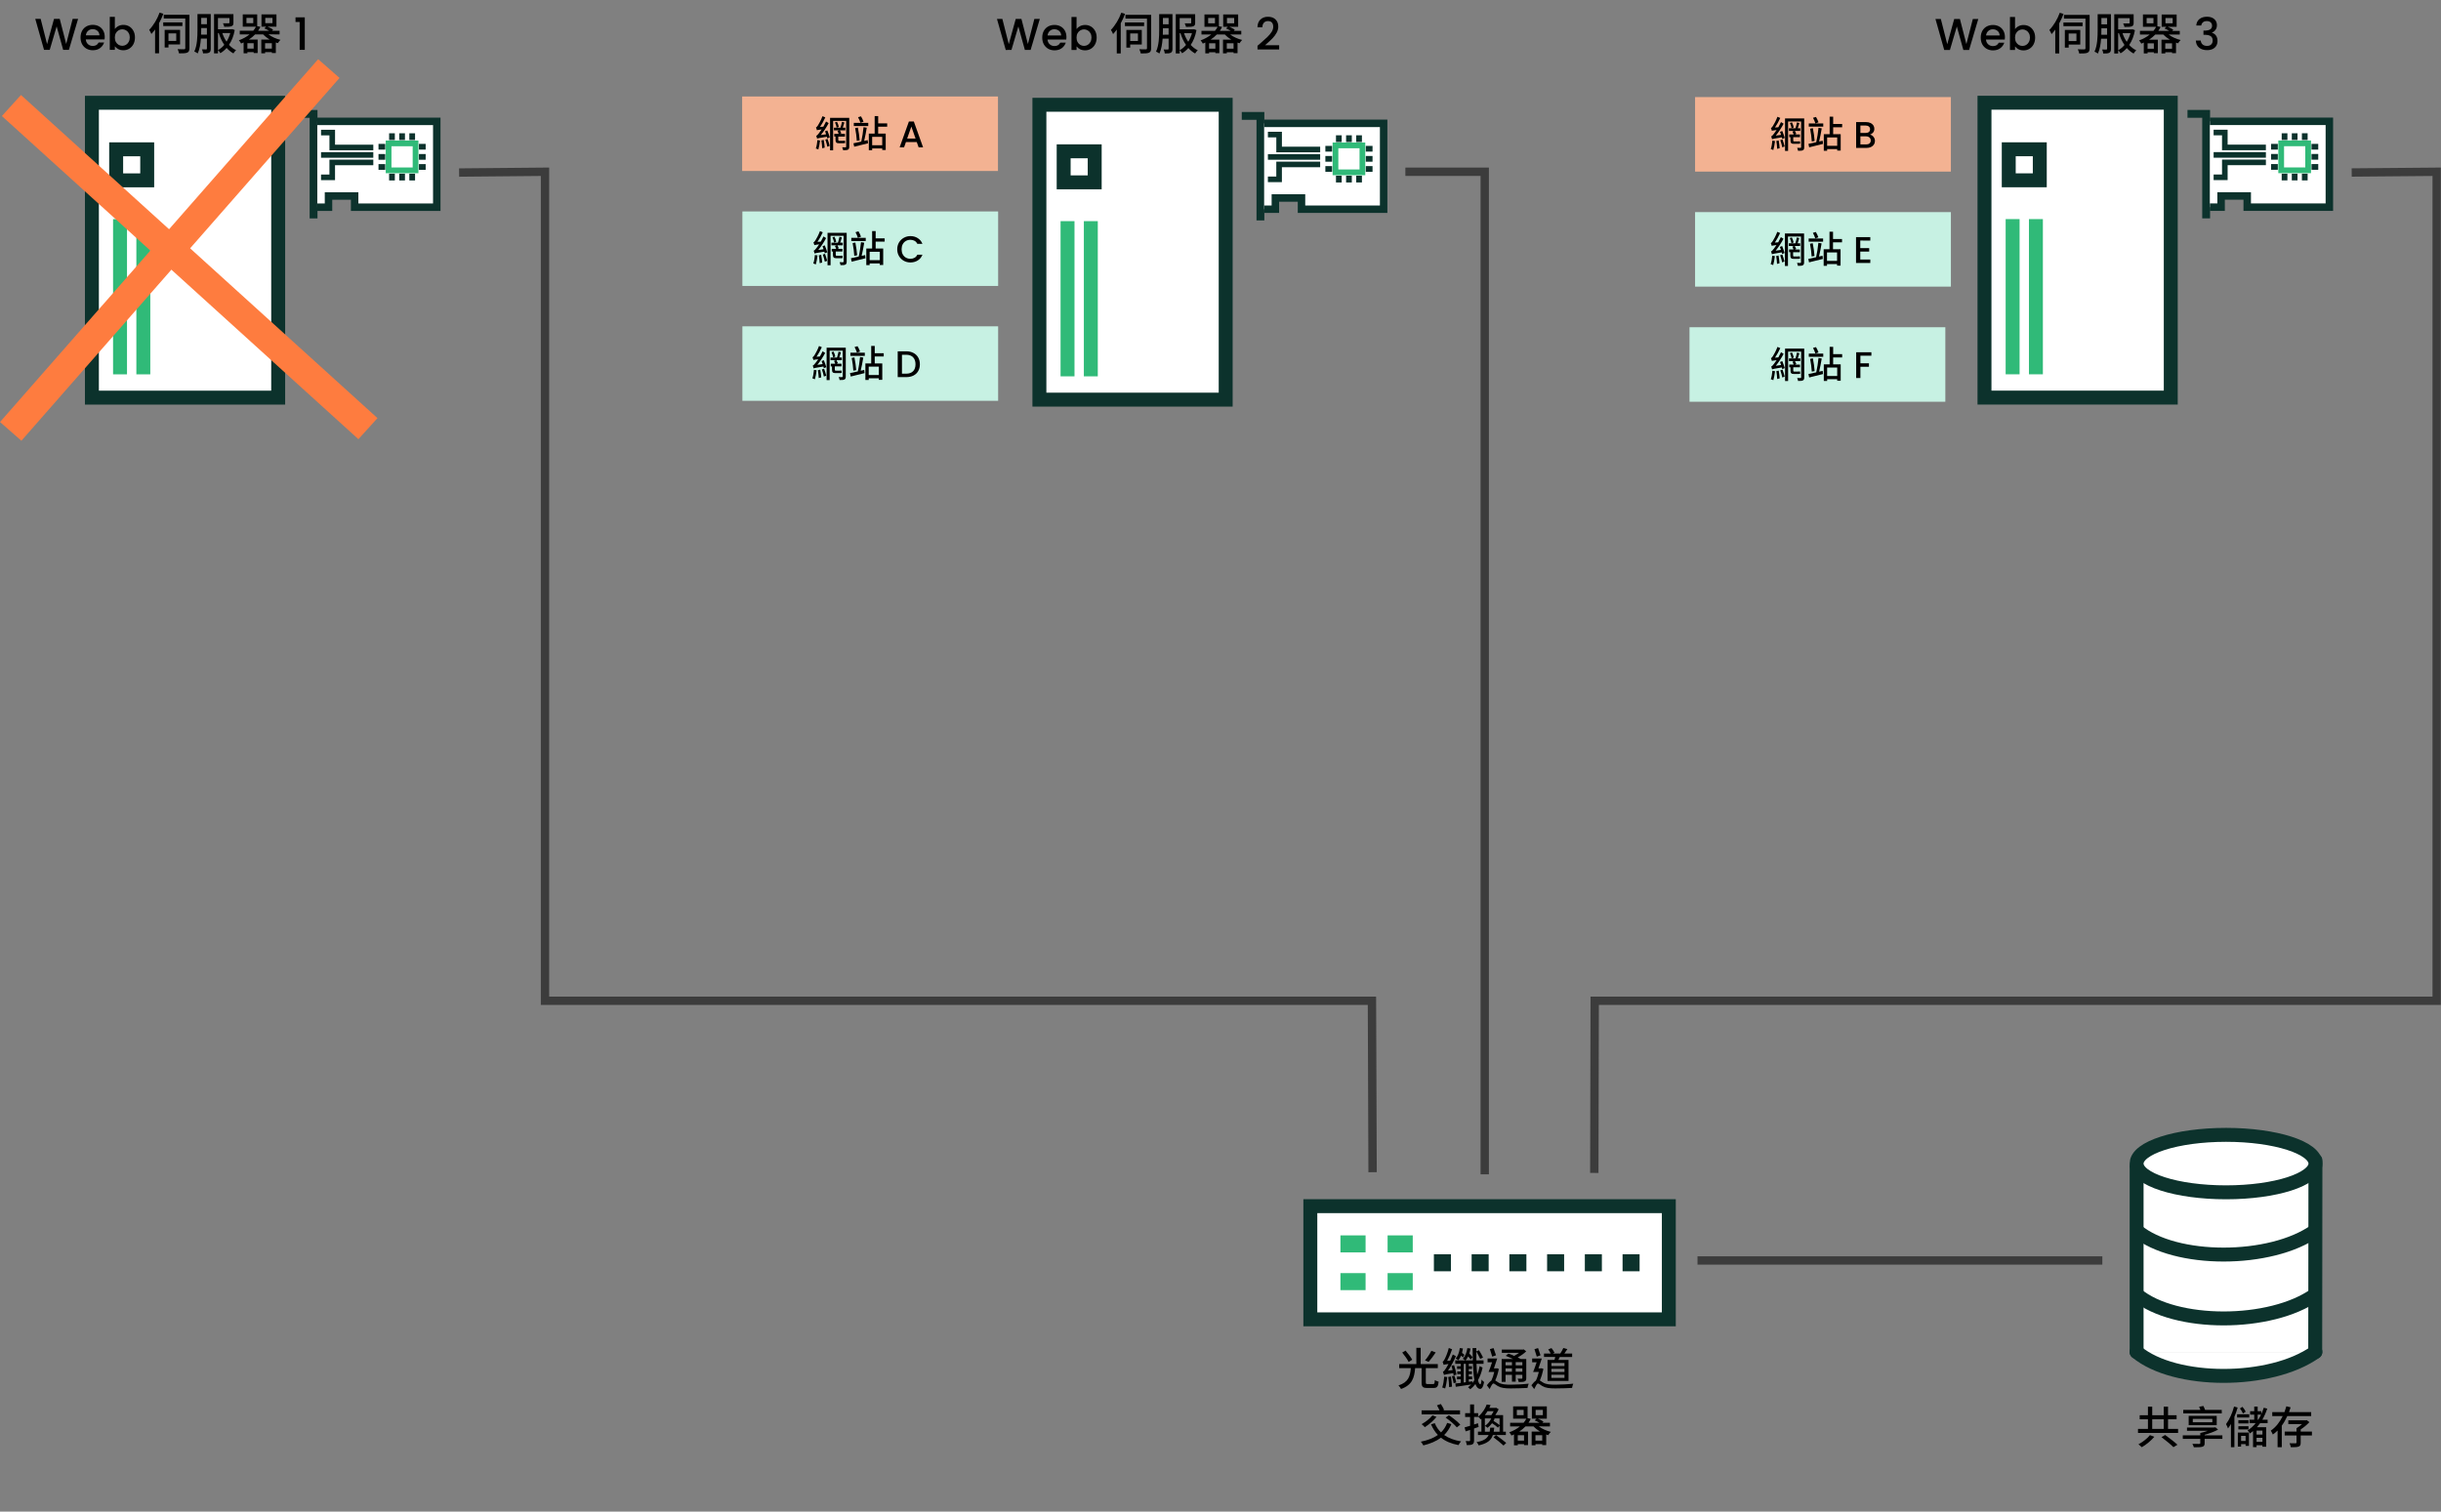 <?xml version="1.0" encoding="UTF-8" standalone="no"?>
<svg
   xmlns:dc="http://purl.org/dc/elements/1.1/"
   xmlns:cc="http://creativecommons.org/ns#"
   xmlns:rdf="http://www.w3.org/1999/02/22-rdf-syntax-ns#"
   xmlns:svg="http://www.w3.org/2000/svg"
   xmlns="http://www.w3.org/2000/svg"
   xmlns:sodipodi="http://sodipodi.sourceforge.net/DTD/sodipodi-0.dtd"
   xmlns:inkscape="http://www.inkscape.org/namespaces/inkscape"
   width="876.12"
   height="542.701"
   viewBox="0 0 231.807 143.59"
   version="1.1"
   id="svg8"
   sodipodi:docname="ha_cluster_example2.svg"
   inkscape:version="0.92.4 (5da689c313, 2019-01-14)">
  <rect x="0" y="0" width="231.807" height="143.59" fill="#808080" stroke="none"/>
  <sodipodi:namedview
     pagecolor="#ffffff"
     bordercolor="#666666"
     borderopacity="1"
     objecttolerance="10"
     gridtolerance="10"
     guidetolerance="10"
     inkscape:pageopacity="0"
     inkscape:pageshadow="2"
     inkscape:window-width="1920"
     inkscape:window-height="1027"
     id="namedview145"
     showgrid="false"
     inkscape:zoom="1.3103221"
     inkscape:cx="388.52465"
     inkscape:cy="268.35028"
     inkscape:window-x="-8"
     inkscape:window-y="-8"
     inkscape:window-maximized="1"
     inkscape:current-layer="g1835" />
  <defs
     id="defs2" />
  <g
     id="layer1"
     transform="translate(-19.567,-20.206)">
    <g
       id="layer1-6"
       transform="matrix(1.34,0,0,1.34,48.276,31.2)">
      <g
         id="g992"
         transform="translate(-0.077)" />
      <g
         id="g1835">
        <g
           id="g1861"
           transform="translate(-0.79,-0.395)">
          <g
             id="g1619"
             transform="matrix(2.079,0,0,2.079,-17.972,-1.075)"
             style="stroke-width:0.475;stroke-miterlimit:4;stroke-dasharray:none">
            <rect
               style="fill:#ffffff;fill-opacity:1;stroke:#0c322c;stroke-width:0.475;stroke-linecap:square;stroke-miterlimit:4;stroke-dasharray:none;paint-order:fill markers stroke"
               id="rect2052"
               width="6.35"
               height="10.054"
               x="1.852"
               y="0.265" />
            <g
               id="g2062"
               transform="translate(-0.099)"
               style="fill:#30ba78;stroke:#30ba78;stroke-width:0.475;stroke-miterlimit:4;stroke-dasharray:none">
              <path
                 style="fill:#30ba78;stroke:#30ba78;stroke-width:0.475;stroke-linecap:butt;stroke-linejoin:miter;stroke-miterlimit:4;stroke-dasharray:none;stroke-opacity:1"
                 d="M 2.91,4.233 V 9.525"
                 id="path2054"
                 inkscape:connector-curvature="0" />
              <path
                 style="fill:#30ba78;stroke:#30ba78;stroke-width:0.475;stroke-linecap:butt;stroke-linejoin:miter;stroke-miterlimit:4;stroke-dasharray:none;stroke-opacity:1"
                 d="M 3.704,4.233 V 9.525"
                 id="path2056"
                 inkscape:connector-curvature="0" />
            </g>
            <rect
               style="fill:none;stroke:#0c322c;stroke-width:0.475;stroke-linecap:square;stroke-miterlimit:4;stroke-dasharray:none;paint-order:fill markers stroke"
               id="rect2058"
               width="1.058"
               height="1.058"
               x="2.679"
               y="1.852" />
          </g>
          <path
             style="fill:none;stroke:#0c322c;stroke-width:0.556;stroke-linecap:butt;stroke-linejoin:miter;stroke-miterlimit:4;stroke-dasharray:none;stroke-opacity:1"
             d="M 0.265,0.265 H 1.587 V 7.673"
             id="path853"
             inkscape:connector-curvature="0" />
          <path
             style="fill:#ffffff;stroke:#0c322c;stroke-width:0.529;stroke-linecap:butt;stroke-linejoin:miter;stroke-miterlimit:4;stroke-dasharray:none;stroke-opacity:1"
             d="M 1.852,0.794 H 10.319 V 6.879 H 4.498 v -0.794 H 2.646 v 0.794 h -0.794"
             id="path855"
             inkscape:connector-curvature="0" />
          <rect
             style="fill:#ffffff;stroke:#30ba78;stroke-width:0.406;stroke-miterlimit:4;stroke-dasharray:none"
             id="rect857"
             width="1.91"
             height="1.91"
             x="6.982"
             y="2.355"
             ry="0"
             transform="translate(-0.077)" />
          <path
             style="fill:#0c322c;stroke:#0c322c;stroke-width:0.406;stroke-linecap:butt;stroke-linejoin:miter;stroke-miterlimit:4;stroke-dasharray:none;stroke-opacity:1"
             d="m 6.744,3.311 c -0.478,0 -0.478,0 -0.478,0"
             id="path859"
             transform="translate(-0.077)"
             inkscape:connector-curvature="0" />
          <path
             style="fill:#0c322c;stroke:#0c322c;stroke-width:0.406;stroke-linecap:butt;stroke-linejoin:miter;stroke-miterlimit:4;stroke-dasharray:none;stroke-opacity:1"
             d="M 6.266,4.027 H 6.744"
             id="path861"
             transform="translate(-0.077)"
             inkscape:connector-curvature="0" />
          <path
             style="fill:#0c322c;stroke:#0c322c;stroke-width:0.406;stroke-linecap:butt;stroke-linejoin:miter;stroke-miterlimit:4;stroke-dasharray:none;stroke-opacity:1"
             d="m 6.744,2.594 c -0.478,0 -0.478,0 -0.478,0"
             id="path859-3"
             transform="translate(-0.077)"
             inkscape:connector-curvature="0" />
          <path
             style="fill:#0c322c;stroke:#0c322c;stroke-width:0.406;stroke-linecap:butt;stroke-linejoin:miter;stroke-miterlimit:4;stroke-dasharray:none;stroke-opacity:1"
             d="m 9.609,3.311 c -0.478,0 -0.478,0 -0.478,0"
             id="path859-6"
             transform="translate(-0.077)"
             inkscape:connector-curvature="0" />
          <path
             style="fill:#0c322c;stroke:#0c322c;stroke-width:0.406;stroke-linecap:butt;stroke-linejoin:miter;stroke-miterlimit:4;stroke-dasharray:none;stroke-opacity:1"
             d="M 9.131,4.027 H 9.609"
             id="path861-7"
             transform="translate(-0.077)"
             inkscape:connector-curvature="0" />
          <path
             style="fill:#0c322c;stroke:#0c322c;stroke-width:0.406;stroke-linecap:butt;stroke-linejoin:miter;stroke-miterlimit:4;stroke-dasharray:none;stroke-opacity:1"
             d="m 9.609,2.594 c -0.478,0 -0.478,0 -0.478,0"
             id="path859-3-5"
             transform="translate(-0.077)"
             inkscape:connector-curvature="0" />
          <path
             style="fill:#0c322c;stroke:#0c322c;stroke-width:0.406;stroke-linecap:butt;stroke-linejoin:miter;stroke-miterlimit:4;stroke-dasharray:none;stroke-opacity:1"
             d="m 7.938,4.982 c 0,-0.478 0,-0.478 0,-0.478"
             id="path859-35"
             transform="translate(-0.077)"
             inkscape:connector-curvature="0" />
          <path
             style="fill:#0c322c;stroke:#0c322c;stroke-width:0.406;stroke-linecap:butt;stroke-linejoin:miter;stroke-miterlimit:4;stroke-dasharray:none;stroke-opacity:1"
             d="M 8.654,4.505 V 4.982"
             id="path861-6"
             transform="translate(-0.077)"
             inkscape:connector-curvature="0" />
          <path
             style="fill:#0c322c;stroke:#0c322c;stroke-width:0.406;stroke-linecap:butt;stroke-linejoin:miter;stroke-miterlimit:4;stroke-dasharray:none;stroke-opacity:1"
             d="m 7.221,4.982 c 0,-0.478 0,-0.478 0,-0.478"
             id="path859-3-2"
             transform="translate(-0.077)"
             inkscape:connector-curvature="0" />
          <path
             style="fill:#0c322c;stroke:#0c322c;stroke-width:0.406;stroke-linecap:butt;stroke-linejoin:miter;stroke-miterlimit:4;stroke-dasharray:none;stroke-opacity:1"
             d="m 7.938,2.117 c 0,-0.478 0,-0.478 0,-0.478"
             id="path859-35-9"
             transform="translate(-0.077)"
             inkscape:connector-curvature="0" />
          <path
             style="fill:#0c322c;stroke:#0c322c;stroke-width:0.406;stroke-linecap:butt;stroke-linejoin:miter;stroke-miterlimit:4;stroke-dasharray:none;stroke-opacity:1"
             d="M 8.654,1.639 V 2.117"
             id="path861-6-1"
             transform="translate(-0.077)"
             inkscape:connector-curvature="0" />
          <path
             style="fill:#0c322c;stroke:#0c322c;stroke-width:0.406;stroke-linecap:butt;stroke-linejoin:miter;stroke-miterlimit:4;stroke-dasharray:none;stroke-opacity:1"
             d="m 7.221,2.117 c 0,-0.478 0,-0.478 0,-0.478"
             id="path859-3-2-2"
             transform="translate(-0.077)"
             inkscape:connector-curvature="0" />
          <path
             style="fill:#ffffff;stroke:#0c322c;stroke-width:0.397;stroke-linecap:butt;stroke-linejoin:miter;stroke-miterlimit:4;stroke-dasharray:none;stroke-opacity:1"
             d="m 2.117,1.588 h 0.794 v 1.058 h 2.91"
             id="path973"
             inkscape:connector-curvature="0" />
          <path
             style="fill:#ffffff;stroke:#0c322c;stroke-width:0.397;stroke-linecap:butt;stroke-linejoin:miter;stroke-miterlimit:4;stroke-dasharray:none;stroke-opacity:1"
             d="M 5.821,3.175 H 2.117"
             id="path975"
             inkscape:connector-curvature="0" />
          <path
             style="fill:#ffffff;stroke:#0c322c;stroke-width:0.397;stroke-linecap:butt;stroke-linejoin:miter;stroke-miterlimit:4;stroke-dasharray:none;stroke-opacity:1"
             d="M 5.821,3.704 H 2.91 v 1.058 h -0.794"
             id="path977"
             inkscape:connector-curvature="0" />
        </g>
        <g
           id="g1861-7"
           transform="translate(66.313,-0.253)">
          <g
             id="g1619-9"
             transform="matrix(2.079,0,0,2.079,-17.927,-1.075)"
             style="stroke-width:0.475;stroke-miterlimit:4;stroke-dasharray:none">
            <rect
               style="fill:#ffffff;fill-opacity:1;stroke:#0c322c;stroke-width:0.475;stroke-linecap:square;stroke-miterlimit:4;stroke-dasharray:none;paint-order:fill markers stroke"
               id="rect2052-2"
               width="6.35"
               height="10.054"
               x="1.852"
               y="0.265" />
            <g
               id="g2062-0"
               transform="translate(-0.099)"
               style="fill:#30ba78;stroke:#30ba78;stroke-width:0.475;stroke-miterlimit:4;stroke-dasharray:none">
              <path
                 style="fill:#30ba78;stroke:#30ba78;stroke-width:0.475;stroke-linecap:butt;stroke-linejoin:miter;stroke-miterlimit:4;stroke-dasharray:none;stroke-opacity:1"
                 d="M 2.91,4.233 V 9.525"
                 id="path2054-2"
                 inkscape:connector-curvature="0" />
              <path
                 style="fill:#30ba78;stroke:#30ba78;stroke-width:0.475;stroke-linecap:butt;stroke-linejoin:miter;stroke-miterlimit:4;stroke-dasharray:none;stroke-opacity:1"
                 d="M 3.704,4.233 V 9.525"
                 id="path2056-3"
                 inkscape:connector-curvature="0" />
            </g>
            <rect
               style="fill:none;stroke:#0c322c;stroke-width:0.475;stroke-linecap:square;stroke-miterlimit:4;stroke-dasharray:none;paint-order:fill markers stroke"
               id="rect2058-7"
               width="1.058"
               height="1.058"
               x="2.679"
               y="1.852" />
          </g>
          <path
             style="fill:none;stroke:#0c322c;stroke-width:0.556;stroke-linecap:butt;stroke-linejoin:miter;stroke-miterlimit:4;stroke-dasharray:none;stroke-opacity:1"
             d="M 0.265,0.265 H 1.587 V 7.673"
             id="path853-5"
             inkscape:connector-curvature="0" />
          <path
             style="fill:#ffffff;stroke:#0c322c;stroke-width:0.529;stroke-linecap:butt;stroke-linejoin:miter;stroke-miterlimit:4;stroke-dasharray:none;stroke-opacity:1"
             d="M 1.852,0.794 H 10.319 V 6.879 H 4.498 v -0.794 H 2.646 v 0.794 h -0.794"
             id="path855-9"
             inkscape:connector-curvature="0" />
          <rect
             style="fill:#ffffff;stroke:#30ba78;stroke-width:0.406;stroke-miterlimit:4;stroke-dasharray:none"
             id="rect857-2"
             width="1.91"
             height="1.91"
             x="6.982"
             y="2.355"
             ry="0"
             transform="translate(-0.077)" />
          <path
             style="fill:#0c322c;stroke:#0c322c;stroke-width:0.406;stroke-linecap:butt;stroke-linejoin:miter;stroke-miterlimit:4;stroke-dasharray:none;stroke-opacity:1"
             d="m 6.744,3.311 c -0.478,0 -0.478,0 -0.478,0"
             id="path859-2"
             transform="translate(-0.077)"
             inkscape:connector-curvature="0" />
          <path
             style="fill:#0c322c;stroke:#0c322c;stroke-width:0.406;stroke-linecap:butt;stroke-linejoin:miter;stroke-miterlimit:4;stroke-dasharray:none;stroke-opacity:1"
             d="M 6.266,4.027 H 6.744"
             id="path861-8"
             transform="translate(-0.077)"
             inkscape:connector-curvature="0" />
          <path
             style="fill:#0c322c;stroke:#0c322c;stroke-width:0.406;stroke-linecap:butt;stroke-linejoin:miter;stroke-miterlimit:4;stroke-dasharray:none;stroke-opacity:1"
             d="m 6.744,2.594 c -0.478,0 -0.478,0 -0.478,0"
             id="path859-3-9"
             transform="translate(-0.077)"
             inkscape:connector-curvature="0" />
          <path
             style="fill:#0c322c;stroke:#0c322c;stroke-width:0.406;stroke-linecap:butt;stroke-linejoin:miter;stroke-miterlimit:4;stroke-dasharray:none;stroke-opacity:1"
             d="m 9.609,3.311 c -0.478,0 -0.478,0 -0.478,0"
             id="path859-6-7"
             transform="translate(-0.077)"
             inkscape:connector-curvature="0" />
          <path
             style="fill:#0c322c;stroke:#0c322c;stroke-width:0.406;stroke-linecap:butt;stroke-linejoin:miter;stroke-miterlimit:4;stroke-dasharray:none;stroke-opacity:1"
             d="M 9.131,4.027 H 9.609"
             id="path861-7-3"
             transform="translate(-0.077)"
             inkscape:connector-curvature="0" />
          <path
             style="fill:#0c322c;stroke:#0c322c;stroke-width:0.406;stroke-linecap:butt;stroke-linejoin:miter;stroke-miterlimit:4;stroke-dasharray:none;stroke-opacity:1"
             d="m 9.609,2.594 c -0.478,0 -0.478,0 -0.478,0"
             id="path859-3-5-6"
             transform="translate(-0.077)"
             inkscape:connector-curvature="0" />
          <path
             style="fill:#0c322c;stroke:#0c322c;stroke-width:0.406;stroke-linecap:butt;stroke-linejoin:miter;stroke-miterlimit:4;stroke-dasharray:none;stroke-opacity:1"
             d="m 7.938,4.982 c 0,-0.478 0,-0.478 0,-0.478"
             id="path859-35-1"
             transform="translate(-0.077)"
             inkscape:connector-curvature="0" />
          <path
             style="fill:#0c322c;stroke:#0c322c;stroke-width:0.406;stroke-linecap:butt;stroke-linejoin:miter;stroke-miterlimit:4;stroke-dasharray:none;stroke-opacity:1"
             d="M 8.654,4.505 V 4.982"
             id="path861-6-2"
             transform="translate(-0.077)"
             inkscape:connector-curvature="0" />
          <path
             style="fill:#0c322c;stroke:#0c322c;stroke-width:0.406;stroke-linecap:butt;stroke-linejoin:miter;stroke-miterlimit:4;stroke-dasharray:none;stroke-opacity:1"
             d="m 7.221,4.982 c 0,-0.478 0,-0.478 0,-0.478"
             id="path859-3-2-9"
             transform="translate(-0.077)"
             inkscape:connector-curvature="0" />
          <path
             style="fill:#0c322c;stroke:#0c322c;stroke-width:0.406;stroke-linecap:butt;stroke-linejoin:miter;stroke-miterlimit:4;stroke-dasharray:none;stroke-opacity:1"
             d="m 7.938,2.117 c 0,-0.478 0,-0.478 0,-0.478"
             id="path859-35-9-3"
             transform="translate(-0.077)"
             inkscape:connector-curvature="0" />
          <path
             style="fill:#0c322c;stroke:#0c322c;stroke-width:0.406;stroke-linecap:butt;stroke-linejoin:miter;stroke-miterlimit:4;stroke-dasharray:none;stroke-opacity:1"
             d="M 8.654,1.639 V 2.117"
             id="path861-6-1-1"
             transform="translate(-0.077)"
             inkscape:connector-curvature="0" />
          <path
             style="fill:#0c322c;stroke:#0c322c;stroke-width:0.406;stroke-linecap:butt;stroke-linejoin:miter;stroke-miterlimit:4;stroke-dasharray:none;stroke-opacity:1"
             d="m 7.221,2.117 c 0,-0.478 0,-0.478 0,-0.478"
             id="path859-3-2-2-9"
             transform="translate(-0.077)"
             inkscape:connector-curvature="0" />
          <path
             style="fill:#ffffff;stroke:#0c322c;stroke-width:0.397;stroke-linecap:butt;stroke-linejoin:miter;stroke-miterlimit:4;stroke-dasharray:none;stroke-opacity:1"
             d="m 2.117,1.588 h 0.794 v 1.058 h 2.91"
             id="path973-4"
             inkscape:connector-curvature="0" />
          <path
             style="fill:#ffffff;stroke:#0c322c;stroke-width:0.397;stroke-linecap:butt;stroke-linejoin:miter;stroke-miterlimit:4;stroke-dasharray:none;stroke-opacity:1"
             d="M 5.821,3.175 H 2.117"
             id="path975-7"
             inkscape:connector-curvature="0" />
          <path
             style="fill:#ffffff;stroke:#0c322c;stroke-width:0.397;stroke-linecap:butt;stroke-linejoin:miter;stroke-miterlimit:4;stroke-dasharray:none;stroke-opacity:1"
             d="M 5.821,3.704 H 2.91 v 1.058 h -0.794"
             id="path977-8"
             inkscape:connector-curvature="0" />
        </g>
        <g
           id="g1619-5"
           transform="matrix(2.079,0,0,2.079,115.363,-1.473)"
           style="stroke-width:0.475;stroke-miterlimit:4;stroke-dasharray:none">
          <rect
             style="fill:#ffffff;fill-opacity:1;stroke:#0c322c;stroke-width:0.475;stroke-linecap:square;stroke-miterlimit:4;stroke-dasharray:none;paint-order:fill markers stroke"
             id="rect2052-0"
             width="6.35"
             height="10.054"
             x="1.852"
             y="0.265" />
          <g
             id="g2062-3"
             transform="translate(-0.099)"
             style="fill:#30ba78;stroke:#30ba78;stroke-width:0.475;stroke-miterlimit:4;stroke-dasharray:none">
            <path
               style="fill:#30ba78;stroke:#30ba78;stroke-width:0.475;stroke-linecap:butt;stroke-linejoin:miter;stroke-miterlimit:4;stroke-dasharray:none;stroke-opacity:1"
               d="M 2.91,4.233 V 9.525"
               id="path2054-6"
               inkscape:connector-curvature="0" />
            <path
               style="fill:#30ba78;stroke:#30ba78;stroke-width:0.475;stroke-linecap:butt;stroke-linejoin:miter;stroke-miterlimit:4;stroke-dasharray:none;stroke-opacity:1"
               d="M 3.704,4.233 V 9.525"
               id="path2056-1"
               inkscape:connector-curvature="0" />
          </g>
          <rect
             style="fill:none;stroke:#0c322c;stroke-width:0.475;stroke-linecap:square;stroke-miterlimit:4;stroke-dasharray:none;paint-order:fill markers stroke"
             id="rect2058-0"
             width="1.058"
             height="1.058"
             x="2.679"
             y="1.852" />
        </g>
        <path
           style="fill:none;stroke:#0c322c;stroke-width:0.556;stroke-linecap:butt;stroke-linejoin:miter;stroke-miterlimit:4;stroke-dasharray:none;stroke-opacity:1"
           d="m 133.599,-0.133 h 1.323 V 7.275"
           id="path853-6"
           inkscape:connector-curvature="0" />
        <path
           style="fill:#ffffff;stroke:#0c322c;stroke-width:0.529;stroke-linecap:butt;stroke-linejoin:miter;stroke-miterlimit:4;stroke-dasharray:none;stroke-opacity:1"
           d="m 135.187,0.396 h 8.467 v 6.085 h -5.821 v -0.794 h -1.852 v 0.794 h -0.794"
           id="path855-3"
           inkscape:connector-curvature="0" />
        <rect
           style="fill:#ffffff;stroke:#30ba78;stroke-width:0.406;stroke-miterlimit:4;stroke-dasharray:none"
           id="rect857-20"
           width="1.91"
           height="1.91"
           x="140.24"
           y="1.957"
           ry="0" />
        <path
           style="fill:#0c322c;stroke:#0c322c;stroke-width:0.406;stroke-linecap:butt;stroke-linejoin:miter;stroke-miterlimit:4;stroke-dasharray:none;stroke-opacity:1"
           d="m 140.001,2.913 c -0.478,0 -0.478,0 -0.478,0"
           id="path859-61"
           inkscape:connector-curvature="0" />
        <path
           style="fill:#0c322c;stroke:#0c322c;stroke-width:0.406;stroke-linecap:butt;stroke-linejoin:miter;stroke-miterlimit:4;stroke-dasharray:none;stroke-opacity:1"
           d="m 139.523,3.629 h 0.478"
           id="path861-5"
           inkscape:connector-curvature="0" />
        <path
           style="fill:#0c322c;stroke:#0c322c;stroke-width:0.406;stroke-linecap:butt;stroke-linejoin:miter;stroke-miterlimit:4;stroke-dasharray:none;stroke-opacity:1"
           d="m 140.001,2.196 c -0.478,0 -0.478,0 -0.478,0"
           id="path859-3-54"
           inkscape:connector-curvature="0" />
        <path
           style="fill:#0c322c;stroke:#0c322c;stroke-width:0.406;stroke-linecap:butt;stroke-linejoin:miter;stroke-miterlimit:4;stroke-dasharray:none;stroke-opacity:1"
           d="m 142.866,2.913 c -0.478,0 -0.478,0 -0.478,0"
           id="path859-6-76"
           inkscape:connector-curvature="0" />
        <path
           style="fill:#0c322c;stroke:#0c322c;stroke-width:0.406;stroke-linecap:butt;stroke-linejoin:miter;stroke-miterlimit:4;stroke-dasharray:none;stroke-opacity:1"
           d="m 142.389,3.629 h 0.478"
           id="path861-7-5"
           inkscape:connector-curvature="0" />
        <path
           style="fill:#0c322c;stroke:#0c322c;stroke-width:0.406;stroke-linecap:butt;stroke-linejoin:miter;stroke-miterlimit:4;stroke-dasharray:none;stroke-opacity:1"
           d="m 142.866,2.196 c -0.478,0 -0.478,0 -0.478,0"
           id="path859-3-5-69"
           inkscape:connector-curvature="0" />
        <path
           style="fill:#0c322c;stroke:#0c322c;stroke-width:0.406;stroke-linecap:butt;stroke-linejoin:miter;stroke-miterlimit:4;stroke-dasharray:none;stroke-opacity:1"
           d="m 141.195,4.584 c 0,-0.478 0,-0.478 0,-0.478"
           id="path859-35-3"
           inkscape:connector-curvature="0" />
        <path
           style="fill:#0c322c;stroke:#0c322c;stroke-width:0.406;stroke-linecap:butt;stroke-linejoin:miter;stroke-miterlimit:4;stroke-dasharray:none;stroke-opacity:1"
           d="M 141.911,4.106 V 4.584"
           id="path861-6-7"
           inkscape:connector-curvature="0" />
        <path
           style="fill:#0c322c;stroke:#0c322c;stroke-width:0.406;stroke-linecap:butt;stroke-linejoin:miter;stroke-miterlimit:4;stroke-dasharray:none;stroke-opacity:1"
           d="m 140.479,4.584 c 0,-0.478 0,-0.478 0,-0.478"
           id="path859-3-2-4"
           inkscape:connector-curvature="0" />
        <path
           style="fill:#0c322c;stroke:#0c322c;stroke-width:0.406;stroke-linecap:butt;stroke-linejoin:miter;stroke-miterlimit:4;stroke-dasharray:none;stroke-opacity:1"
           d="m 141.195,1.719 c 0,-0.478 0,-0.478 0,-0.478"
           id="path859-35-9-5"
           inkscape:connector-curvature="0" />
        <path
           style="fill:#0c322c;stroke:#0c322c;stroke-width:0.406;stroke-linecap:butt;stroke-linejoin:miter;stroke-miterlimit:4;stroke-dasharray:none;stroke-opacity:1"
           d="M 141.911,1.241 V 1.719"
           id="path861-6-1-2"
           inkscape:connector-curvature="0" />
        <path
           style="fill:#0c322c;stroke:#0c322c;stroke-width:0.406;stroke-linecap:butt;stroke-linejoin:miter;stroke-miterlimit:4;stroke-dasharray:none;stroke-opacity:1"
           d="m 140.479,1.719 c 0,-0.478 0,-0.478 0,-0.478"
           id="path859-3-2-2-5"
           inkscape:connector-curvature="0" />
        <path
           style="fill:#ffffff;stroke:#0c322c;stroke-width:0.397;stroke-linecap:butt;stroke-linejoin:miter;stroke-miterlimit:4;stroke-dasharray:none;stroke-opacity:1"
           d="m 135.451,1.189 h 0.794 v 1.058 h 2.91"
           id="path973-47"
           inkscape:connector-curvature="0" />
        <path
           style="fill:#ffffff;stroke:#0c322c;stroke-width:0.397;stroke-linecap:butt;stroke-linejoin:miter;stroke-miterlimit:4;stroke-dasharray:none;stroke-opacity:1"
           d="m 139.156,2.777 h -3.704"
           id="path975-4"
           inkscape:connector-curvature="0" />
        <path
           style="fill:#ffffff;stroke:#0c322c;stroke-width:0.397;stroke-linecap:butt;stroke-linejoin:miter;stroke-miterlimit:4;stroke-dasharray:none;stroke-opacity:1"
           d="m 139.156,3.306 h -2.91 v 1.058 h -0.794"
           id="path977-4"
           inkscape:connector-curvature="0" />
        <path
           style="fill:none;stroke:#3c3c3c;stroke-width:0.592;stroke-linecap:butt;stroke-linejoin:miter;stroke-miterlimit:4;stroke-dasharray:none;stroke-opacity:1"
           d="M 11.111,4.027 17.199,3.971 V 62.739 h 58.605 l 0.045,12.154"
           id="path2265"
           inkscape:connector-curvature="0" />
        <path
           style="fill:none;stroke:#3c3c3c;stroke-width:0.592;stroke-linecap:butt;stroke-linejoin:miter;stroke-miterlimit:4;stroke-dasharray:none;stroke-opacity:1"
           d="m 78.172,3.971 5.625,-7.5e-6 V 75.042"
           id="path2267"
           inkscape:connector-curvature="0" />
        <path
           style="fill:none;stroke:#3c3c3c;stroke-width:0.592;stroke-linecap:butt;stroke-linejoin:miter;stroke-miterlimit:4;stroke-dasharray:none;stroke-opacity:1"
           d="m 145.236,4.024 6.023,-0.052 V 62.739 H 91.589 L 91.561,74.944"
           id="path2269"
           inkscape:connector-curvature="0" />
        <path
           style="fill:none;stroke:#3c3c3c;stroke-width:0.592;stroke-linecap:butt;stroke-linejoin:miter;stroke-miterlimit:4;stroke-dasharray:none;stroke-opacity:1"
           d="m 98.875,81.15 28.69,10e-7"
           id="path2273"
           inkscape:connector-curvature="0" />
        <g
           id="g3027"
           transform="matrix(-1.593,0,0,1.593,97.256,24.378)"
           style="stroke-width:0.445;stroke-miterlimit:4;stroke-dasharray:none">
          <rect
             style="fill:#f3b292;stroke:none;stroke-width:0.234;stroke-linecap:square;stroke-miterlimit:4;stroke-dasharray:none;paint-order:fill markers stroke"
             id="rect2275"
             width="11.381"
             height="3.316"
             x="-41.485"
             y="-16.16"
             transform="scale(-1,1)" />
          <g
             aria-label="網站 A"
             transform="scale(-1,1)"
             style="font-style:normal;font-variant:normal;font-weight:normal;font-stretch:normal;font-size:1.488px;line-height:1.25;font-family:Poppins;-inkscape-font-specification:Poppins;letter-spacing:0px;stroke-width:0.035"
             id="text2279">
            <path
               d="m -38.136,-14.222 c -0.012,0.134 -0.035,0.279 -0.071,0.377 0.03,0.008 0.086,0.028 0.112,0.043 0.031,-0.102 0.06,-0.255 0.076,-0.398 z m 0.175,0.017 c 0.018,0.111 0.035,0.255 0.038,0.349 l 0.111,-0.028 c -0.005,-0.094 -0.023,-0.235 -0.045,-0.345 z m 0.177,-0.035 c 0.035,0.101 0.074,0.231 0.089,0.317 l 0.104,-0.038 c -0.018,-0.084 -0.058,-0.212 -0.096,-0.312 z m -0.013,-0.372 c 0.017,0.041 0.033,0.089 0.048,0.134 l -0.236,0.033 c 0.126,-0.152 0.25,-0.342 0.349,-0.529 l -0.116,-0.073 c -0.035,0.076 -0.078,0.155 -0.119,0.23 l -0.149,0.012 c 0.084,-0.122 0.169,-0.278 0.235,-0.425 l -0.126,-0.053 c -0.063,0.177 -0.169,0.36 -0.202,0.41 -0.031,0.048 -0.06,0.081 -0.088,0.089 0.017,0.035 0.035,0.099 0.043,0.126 0.023,-0.01 0.056,-0.018 0.21,-0.036 -0.053,0.081 -0.099,0.144 -0.122,0.17 -0.048,0.063 -0.084,0.102 -0.119,0.112 0.015,0.035 0.036,0.101 0.041,0.129 0.035,-0.018 0.084,-0.031 0.433,-0.086 0.008,0.028 0.015,0.053 0.018,0.074 l 0.111,-0.045 c -0.02,-0.078 -0.068,-0.21 -0.111,-0.311 z m 0.625,0.425 c -0.03,0 -0.036,-0.015 -0.036,-0.053 v -0.136 H -36.91 V -14.497 h -0.223 l 0.061,-0.025 c -0.013,-0.033 -0.038,-0.088 -0.063,-0.131 h 0.24 v -0.119 h -0.114 c 0.023,-0.068 0.051,-0.155 0.074,-0.231 l -0.109,-0.03 c -0.013,0.076 -0.043,0.187 -0.066,0.261 h -0.291 v 0.119 h 0.243 l -0.086,0.028 c 0.02,0.04 0.041,0.089 0.055,0.127 h -0.198 v 0.121 h 0.055 v 0.134 c 0,0.117 0.028,0.164 0.149,0.164 h 0.179 c 0.04,0 0.081,-0.002 0.104,-0.008 -0.005,-0.031 -0.008,-0.076 -0.01,-0.109 -0.023,0.007 -0.069,0.008 -0.096,0.008 z m -0.183,-0.818 c 0.035,0.071 0.066,0.169 0.074,0.23 l 0.096,-0.033 c -0.01,-0.061 -0.043,-0.155 -0.079,-0.226 z m 0.635,-0.203 h -0.853 v 1.443 h 0.136 v -1.309 h 0.58 v 1.145 c 0,0.023 -0.007,0.03 -0.028,0.031 -0.02,0 -0.086,0 -0.15,-0.003 0.018,0.036 0.036,0.098 0.041,0.132 0.101,0.002 0.172,-0.002 0.217,-0.025 0.043,-0.023 0.058,-0.061 0.058,-0.136 z"
               style="font-style:normal;font-variant:normal;font-weight:500;font-stretch:normal;font-size:1.653px;font-family:'Noto Sans CJK TC';-inkscape-font-specification:'Noto Sans CJK TC Medium';text-align:center;text-anchor:middle"
               id="path1013" />
            <path
               d="m -36.085,-15.036 c -0.02,-0.066 -0.066,-0.165 -0.112,-0.24 l -0.132,0.038 c 0.041,0.078 0.088,0.182 0.106,0.248 z m 0.028,0.853 c 0.041,-0.164 0.084,-0.397 0.116,-0.585 l -0.144,-0.025 c -0.018,0.195 -0.06,0.471 -0.101,0.64 -0.131,0.031 -0.253,0.056 -0.347,0.076 l 0.033,0.152 c 0.172,-0.041 0.402,-0.099 0.615,-0.152 l -0.015,-0.142 z m -0.4,-0.57 c 0.035,0.18 0.066,0.413 0.073,0.569 l 0.127,-0.025 c -0.01,-0.157 -0.041,-0.385 -0.079,-0.567 z m -0.06,-0.091 h 0.643 v -0.142 h -0.643 z m 1.264,0.853 h -0.448 v -0.374 h 0.448 z m 0.22,-0.825 v -0.147 h -0.4 v -0.324 h -0.157 v 0.779 h -0.26 v 0.737 h 0.149 v -0.076 h 0.448 v 0.069 h 0.155 v -0.731 h -0.336 v -0.307 z"
               style="font-style:normal;font-variant:normal;font-weight:500;font-stretch:normal;font-size:1.653px;font-family:'Noto Sans CJK TC';-inkscape-font-specification:'Noto Sans CJK TC Medium';text-align:center;text-anchor:middle"
               id="path1015" />
            <path
               d="m -33.717,-14.133 h -0.481 l -0.083,0.235 h -0.197 l 0.412,-1.15 h 0.218 l 0.412,1.15 h -0.198 z m -0.053,-0.154 -0.187,-0.534 -0.188,0.534 z"
               style="font-style:normal;font-variant:normal;font-weight:500;font-stretch:normal;font-size:1.653px;font-family:Poppins;-inkscape-font-specification:'Poppins Medium';text-align:center;text-anchor:middle;stroke-width:0.035"
               id="path1017" />
          </g>
        </g>
        <g
           id="g3032"
           transform="matrix(-1.593,0,0,1.593,164.789,16.79)"
           style="stroke-width:0.445;stroke-miterlimit:4;stroke-dasharray:none">
          <rect
             style="fill:#f3b292;stroke:none;stroke-width:0.234;stroke-linecap:square;stroke-miterlimit:4;stroke-dasharray:none;paint-order:fill markers stroke"
             id="rect2275-4"
             width="11.381"
             height="3.316"
             x="-41.485"
             y="-11.37"
             transform="scale(-1,1)" />
          <g
             aria-label="網站 B"
             transform="scale(-1,1)"
             style="font-style:normal;font-variant:normal;font-weight:normal;font-stretch:normal;font-size:1.488px;line-height:1.25;font-family:Poppins;-inkscape-font-specification:Poppins;letter-spacing:0px;stroke-width:0.035;stroke-miterlimit:4;stroke-dasharray:none"
             id="text2279-3">
            <path
               d="m -38.046,-9.433 c -0.012,0.134 -0.035,0.279 -0.071,0.377 0.03,0.008 0.086,0.028 0.112,0.043 0.031,-0.102 0.06,-0.255 0.076,-0.398 z m 0.175,0.017 c 0.018,0.111 0.035,0.255 0.038,0.349 l 0.111,-0.028 c -0.005,-0.094 -0.023,-0.235 -0.045,-0.345 z m 0.177,-0.035 c 0.035,0.101 0.074,0.231 0.089,0.317 l 0.104,-0.038 c -0.018,-0.084 -0.058,-0.212 -0.096,-0.312 z m -0.013,-0.372 c 0.017,0.041 0.033,0.089 0.048,0.134 l -0.236,0.033 c 0.126,-0.152 0.25,-0.342 0.349,-0.529 l -0.116,-0.073 c -0.035,0.076 -0.078,0.155 -0.119,0.23 l -0.149,0.012 c 0.084,-0.122 0.169,-0.278 0.235,-0.425 l -0.126,-0.053 c -0.063,0.177 -0.169,0.36 -0.202,0.41 -0.031,0.048 -0.06,0.081 -0.088,0.089 0.017,0.035 0.035,0.099 0.043,0.126 0.023,-0.01 0.056,-0.018 0.21,-0.036 -0.053,0.081 -0.099,0.144 -0.122,0.17 -0.048,0.063 -0.084,0.102 -0.119,0.112 0.015,0.035 0.036,0.101 0.041,0.129 0.035,-0.018 0.084,-0.031 0.433,-0.086 0.008,0.028 0.015,0.053 0.018,0.074 l 0.111,-0.045 c -0.02,-0.078 -0.068,-0.21 -0.111,-0.311 z m 0.625,0.425 c -0.03,0 -0.036,-0.015 -0.036,-0.053 v -0.136 h 0.299 v -0.121 h -0.223 l 0.061,-0.025 c -0.013,-0.033 -0.038,-0.088 -0.063,-0.131 h 0.24 V -9.982 h -0.114 c 0.023,-0.068 0.051,-0.155 0.074,-0.231 l -0.109,-0.03 c -0.013,0.076 -0.043,0.187 -0.066,0.261 h -0.291 v 0.119 h 0.243 l -0.086,0.028 c 0.02,0.04 0.041,0.089 0.055,0.127 h -0.198 v 0.121 h 0.055 v 0.134 c 0,0.117 0.028,0.164 0.149,0.164 h 0.179 c 0.04,0 0.081,-0.002 0.104,-0.008 -0.005,-0.031 -0.008,-0.076 -0.01,-0.109 -0.023,0.007 -0.069,0.008 -0.096,0.008 z m -0.183,-0.818 c 0.035,0.071 0.066,0.169 0.074,0.23 l 0.096,-0.033 c -0.01,-0.061 -0.043,-0.155 -0.079,-0.226 z m 0.635,-0.203 h -0.853 v 1.443 h 0.136 v -1.309 h 0.58 v 1.145 c 0,0.023 -0.007,0.03 -0.028,0.031 -0.02,0 -0.086,0 -0.15,-0.003 0.018,0.036 0.036,0.098 0.041,0.132 0.101,0.002 0.172,-0.002 0.217,-0.025 0.043,-0.023 0.058,-0.061 0.058,-0.136 z"
               style="font-style:normal;font-variant:normal;font-weight:500;font-stretch:normal;font-size:1.653px;font-family:'Noto Sans CJK TC';-inkscape-font-specification:'Noto Sans CJK TC Medium';text-align:center;text-anchor:middle"
               id="path1034" />
            <path
               d="m -35.994,-10.246 c -0.02,-0.066 -0.066,-0.165 -0.112,-0.24 l -0.132,0.038 c 0.041,0.078 0.088,0.182 0.106,0.248 z m 0.028,0.853 c 0.041,-0.164 0.084,-0.397 0.116,-0.585 l -0.144,-0.025 c -0.018,0.195 -0.06,0.471 -0.101,0.64 -0.131,0.031 -0.253,0.056 -0.347,0.076 l 0.033,0.152 c 0.172,-0.041 0.402,-0.099 0.615,-0.152 l -0.015,-0.142 z m -0.4,-0.57 c 0.035,0.18 0.066,0.413 0.073,0.569 l 0.127,-0.025 c -0.01,-0.157 -0.041,-0.385 -0.079,-0.567 z m -0.06,-0.091 h 0.643 v -0.142 h -0.643 z m 1.264,0.853 h -0.448 v -0.374 h 0.448 z m 0.22,-0.825 v -0.147 H -35.342 v -0.324 h -0.157 v 0.779 h -0.26 v 0.737 h 0.149 v -0.076 h 0.448 v 0.069 h 0.155 V -9.719 H -35.342 v -0.307 z"
               style="font-style:normal;font-variant:normal;font-weight:500;font-stretch:normal;font-size:1.653px;font-family:'Noto Sans CJK TC';-inkscape-font-specification:'Noto Sans CJK TC Medium';text-align:center;text-anchor:middle"
               id="path1036" />
            <path
               d="m -33.704,-9.699 q 0.093,0.017 0.157,0.098 0.064,0.081 0.064,0.183 0,0.088 -0.046,0.159 -0.045,0.069 -0.131,0.111 -0.086,0.04 -0.2,0.04 h -0.46 v -1.149 h 0.438 q 0.117,0 0.202,0.04 0.084,0.04 0.127,0.107 0.043,0.066 0.043,0.149 0,0.099 -0.053,0.165 -0.053,0.066 -0.142,0.098 z m -0.426,-0.076 h 0.233 q 0.093,0 0.144,-0.041 0.053,-0.043 0.053,-0.122 0,-0.078 -0.053,-0.121 -0.051,-0.045 -0.144,-0.045 h -0.233 z m 0.255,0.512 q 0.096,0 0.15,-0.046 0.055,-0.046 0.055,-0.129 0,-0.084 -0.058,-0.134 -0.058,-0.05 -0.154,-0.05 h -0.248 v 0.359 z"
               style="font-style:normal;font-variant:normal;font-weight:500;font-stretch:normal;font-size:1.653px;font-family:Poppins;-inkscape-font-specification:'Poppins Medium';text-align:center;text-anchor:middle;stroke-width:0.035"
               id="path1038" />
          </g>
        </g>
        <g
           id="g3060"
           transform="translate(-0.197,-1.305)">
          <rect
             style="fill:#c7f1e3;stroke:none;stroke-width:0.373;stroke-linecap:square;stroke-miterlimit:4;stroke-dasharray:none;paint-order:fill markers stroke"
             id="rect2275-8"
             width="18.125"
             height="5.281"
             x="31.384"
             y="8.09" />
          <g
             aria-label="網站 C"
             style="font-style:normal;font-variant:normal;font-weight:normal;font-stretch:normal;font-size:2.369px;line-height:1.25;font-family:Poppins;-inkscape-font-specification:Poppins;letter-spacing:0px;stroke-width:0.055;stroke-miterlimit:4;stroke-dasharray:none"
             id="text2279-7">
            <path
               d="m 36.523,11.176 c -0.018,0.213 -0.055,0.445 -0.113,0.6 0.047,0.013 0.137,0.045 0.179,0.068 0.05,-0.163 0.095,-0.405 0.121,-0.634 z m 0.279,0.026 c 0.029,0.176 0.055,0.405 0.061,0.555 l 0.176,-0.045 c -0.008,-0.15 -0.037,-0.374 -0.071,-0.55 z m 0.282,-0.055 c 0.055,0.161 0.118,0.369 0.142,0.505 l 0.166,-0.061 c -0.029,-0.134 -0.092,-0.337 -0.153,-0.498 z m -0.021,-0.592 c 0.026,0.066 0.053,0.142 0.076,0.213 l -0.376,0.053 c 0.2,-0.242 0.398,-0.545 0.555,-0.842 L 37.133,9.862 C 37.078,9.983 37.01,10.11 36.944,10.228 l -0.237,0.018 c 0.134,-0.195 0.269,-0.442 0.374,-0.677 l -0.2,-0.084 c -0.1,0.282 -0.269,0.574 -0.321,0.653 -0.05,0.076 -0.095,0.129 -0.14,0.142 0.026,0.055 0.055,0.158 0.068,0.2 0.037,-0.016 0.089,-0.029 0.334,-0.058 -0.084,0.129 -0.158,0.229 -0.195,0.271 -0.076,0.1 -0.134,0.163 -0.19,0.179 0.024,0.055 0.058,0.161 0.066,0.205 0.055,-0.029 0.134,-0.05 0.69,-0.137 0.013,0.045 0.024,0.084 0.029,0.118 l 0.176,-0.071 c -0.032,-0.124 -0.108,-0.334 -0.176,-0.495 z m 0.995,0.677 c -0.047,0 -0.058,-0.024 -0.058,-0.084 v -0.216 h 0.476 V 10.739 H 38.121 l 0.097,-0.039 c -0.021,-0.053 -0.061,-0.14 -0.1,-0.208 h 0.382 V 10.302 h -0.182 c 0.037,-0.108 0.082,-0.247 0.118,-0.369 l -0.174,-0.047 c -0.021,0.121 -0.068,0.297 -0.105,0.416 h -0.463 v 0.19 h 0.387 l -0.137,0.045 c 0.032,0.063 0.066,0.142 0.087,0.203 h -0.316 v 0.192 h 0.087 v 0.213 c 0,0.187 0.045,0.261 0.237,0.261 h 0.284 c 0.063,0 0.129,-0.003 0.166,-0.013 -0.008,-0.05 -0.013,-0.121 -0.016,-0.174 -0.037,0.011 -0.111,0.013 -0.153,0.013 z M 37.765,9.928 c 0.055,0.113 0.105,0.269 0.118,0.366 l 0.153,-0.053 c -0.016,-0.097 -0.068,-0.247 -0.126,-0.361 z m 1.011,-0.324 h -1.358 v 2.298 h 0.216 V 9.817 h 0.924 v 1.824 c 0,0.037 -0.011,0.047 -0.045,0.05 -0.032,0 -0.137,0 -0.24,-0.005 0.029,0.058 0.058,0.155 0.066,0.211 0.161,0.003 0.274,-0.003 0.345,-0.039 0.068,-0.037 0.092,-0.097 0.092,-0.216 z"
               style="font-style:normal;font-variant:normal;font-weight:500;font-stretch:normal;font-size:2.632px;font-family:'Noto Sans CJK TC';-inkscape-font-specification:'Noto Sans CJK TC Medium';text-align:center;text-anchor:middle"
               id="path1020" />
            <path
               d="M 39.79,9.881 C 39.758,9.775 39.684,9.617 39.611,9.499 l -0.211,0.061 c 0.066,0.124 0.14,0.29 0.168,0.395 z m 0.045,1.358 c 0.066,-0.261 0.134,-0.632 0.184,-0.932 l -0.229,-0.039 c -0.029,0.311 -0.095,0.75 -0.161,1.019 -0.208,0.05 -0.403,0.089 -0.553,0.121 l 0.053,0.242 c 0.274,-0.066 0.64,-0.158 0.979,-0.242 l -0.024,-0.226 z m -0.637,-0.908 c 0.055,0.287 0.105,0.658 0.116,0.906 l 0.203,-0.039 c -0.016,-0.25 -0.066,-0.613 -0.126,-0.903 z m -0.095,-0.145 h 1.024 V 9.96 h -1.024 z m 2.014,1.358 h -0.713 v -0.595 h 0.713 z m 0.35,-1.314 V 9.996 H 40.829 V 9.48 h -0.25 v 1.24 h -0.413 v 1.174 h 0.237 v -0.121 h 0.713 v 0.111 h 0.247 v -1.164 h -0.534 v -0.49 z"
               style="font-style:normal;font-variant:normal;font-weight:500;font-stretch:normal;font-size:2.632px;font-family:'Noto Sans CJK TC';-inkscape-font-specification:'Noto Sans CJK TC Medium';text-align:center;text-anchor:middle"
               id="path1022" />
            <path
               d="m 42.358,10.773 q 0,-0.269 0.124,-0.482 0.126,-0.213 0.34,-0.332 0.216,-0.121 0.471,-0.121 0.292,0 0.519,0.145 0.229,0.142 0.332,0.405 h -0.361 q -0.071,-0.145 -0.197,-0.216 -0.126,-0.071 -0.292,-0.071 -0.182,0 -0.324,0.082 -0.142,0.082 -0.224,0.234 -0.079,0.153 -0.079,0.355 0,0.203 0.079,0.355 0.082,0.153 0.224,0.237 0.142,0.082 0.324,0.082 0.166,0 0.292,-0.071 0.126,-0.071 0.197,-0.216 h 0.361 q -0.103,0.263 -0.332,0.405 -0.226,0.142 -0.519,0.142 -0.258,0 -0.471,-0.118 -0.213,-0.121 -0.34,-0.334 -0.124,-0.213 -0.124,-0.482 z"
               style="font-style:normal;font-variant:normal;font-weight:500;font-stretch:normal;font-size:2.632px;font-family:Poppins;-inkscape-font-specification:'Poppins Medium';text-align:center;text-anchor:middle;stroke-width:0.055"
               id="path1024" />
          </g>
        </g>
        <g
           id="g3055"
           transform="translate(-0.197,-0.79)">
          <rect
             style="fill:#c7f1e3;stroke:none;stroke-width:0.373;stroke-linecap:square;stroke-miterlimit:4;stroke-dasharray:none;paint-order:fill markers stroke"
             id="rect2275-4-2"
             width="18.125"
             height="5.281"
             x="31.384"
             y="15.718" />
          <g
             aria-label="網站 D"
             style="font-style:normal;font-variant:normal;font-weight:normal;font-stretch:normal;font-size:2.369px;line-height:1.25;font-family:Poppins;-inkscape-font-specification:Poppins;letter-spacing:0px;stroke-width:0.055;stroke-miterlimit:4;stroke-dasharray:none"
             id="text2279-3-7">
            <path
               d="m 36.457,18.803 c -0.018,0.213 -0.055,0.445 -0.113,0.6 0.047,0.013 0.137,0.045 0.179,0.068 0.05,-0.163 0.095,-0.405 0.121,-0.634 z m 0.279,0.026 c 0.029,0.176 0.055,0.405 0.061,0.555 l 0.176,-0.045 c -0.008,-0.15 -0.037,-0.374 -0.071,-0.55 z m 0.282,-0.055 c 0.055,0.161 0.118,0.369 0.142,0.505 l 0.166,-0.061 c -0.029,-0.134 -0.092,-0.337 -0.153,-0.498 z m -0.021,-0.592 c 0.026,0.066 0.053,0.142 0.076,0.213 l -0.376,0.053 c 0.2,-0.242 0.398,-0.545 0.555,-0.842 l -0.184,-0.116 c -0.055,0.121 -0.124,0.247 -0.19,0.366 l -0.237,0.018 c 0.134,-0.195 0.269,-0.442 0.374,-0.677 l -0.2,-0.084 c -0.1,0.282 -0.269,0.574 -0.321,0.653 -0.05,0.076 -0.095,0.129 -0.14,0.142 0.026,0.055 0.055,0.158 0.068,0.2 0.037,-0.016 0.089,-0.029 0.334,-0.058 -0.084,0.129 -0.158,0.229 -0.195,0.271 -0.076,0.1 -0.134,0.163 -0.19,0.179 0.024,0.055 0.058,0.161 0.066,0.205 0.055,-0.029 0.134,-0.05 0.69,-0.137 0.013,0.045 0.024,0.084 0.029,0.118 l 0.176,-0.071 c -0.032,-0.124 -0.108,-0.334 -0.176,-0.495 z m 0.995,0.677 c -0.047,0 -0.058,-0.024 -0.058,-0.084 v -0.216 h 0.476 v -0.192 h -0.355 l 0.097,-0.039 c -0.021,-0.053 -0.061,-0.14 -0.1,-0.208 h 0.382 v -0.19 h -0.182 c 0.037,-0.108 0.082,-0.247 0.118,-0.369 l -0.174,-0.047 c -0.021,0.121 -0.068,0.297 -0.105,0.416 h -0.463 v 0.19 h 0.387 l -0.137,0.045 c 0.032,0.063 0.066,0.142 0.087,0.203 h -0.316 v 0.192 h 0.087 v 0.213 c 0,0.187 0.045,0.261 0.237,0.261 h 0.284 c 0.063,0 0.129,-0.003 0.166,-0.013 -0.008,-0.05 -0.013,-0.121 -0.016,-0.174 -0.037,0.011 -0.111,0.013 -0.153,0.013 z m -0.292,-1.303 c 0.055,0.113 0.105,0.269 0.118,0.366 l 0.153,-0.053 c -0.016,-0.097 -0.068,-0.247 -0.126,-0.361 z m 1.011,-0.324 h -1.358 v 2.298 h 0.216 v -2.085 h 0.924 v 1.824 c 0,0.037 -0.011,0.047 -0.045,0.05 -0.032,0 -0.137,0 -0.24,-0.005 0.029,0.058 0.058,0.155 0.066,0.211 0.161,0.003 0.274,-0.003 0.345,-0.039 0.068,-0.037 0.092,-0.097 0.092,-0.216 z"
               style="font-style:normal;font-variant:normal;font-weight:500;font-stretch:normal;font-size:2.632px;font-family:'Noto Sans CJK TC';-inkscape-font-specification:'Noto Sans CJK TC Medium';text-align:center;text-anchor:middle"
               id="path1027" />
            <path
               d="m 39.724,17.508 c -0.032,-0.105 -0.105,-0.263 -0.179,-0.382 l -0.211,0.061 c 0.066,0.124 0.14,0.29 0.168,0.395 z m 0.045,1.358 c 0.066,-0.261 0.134,-0.632 0.184,-0.932 l -0.229,-0.039 c -0.029,0.311 -0.095,0.75 -0.161,1.019 -0.208,0.05 -0.403,0.089 -0.553,0.121 l 0.053,0.242 c 0.274,-0.066 0.64,-0.158 0.979,-0.242 l -0.024,-0.226 z m -0.637,-0.908 c 0.055,0.287 0.105,0.658 0.116,0.906 l 0.203,-0.039 c -0.016,-0.25 -0.066,-0.613 -0.126,-0.903 z m -0.095,-0.145 h 1.024 v -0.226 h -1.024 z m 2.014,1.358 h -0.713 v -0.595 h 0.713 z m 0.35,-1.314 v -0.234 h -0.637 v -0.516 h -0.25 v 1.24 h -0.413 v 1.174 h 0.237 v -0.121 h 0.713 v 0.111 h 0.247 V 18.348 h -0.534 v -0.49 z"
               style="font-style:normal;font-variant:normal;font-weight:500;font-stretch:normal;font-size:2.632px;font-family:'Noto Sans CJK TC';-inkscape-font-specification:'Noto Sans CJK TC Medium';text-align:center;text-anchor:middle"
               id="path1029" />
            <path
               d="m 42.99,17.49 q 0.292,0 0.511,0.113 0.221,0.111 0.34,0.321 0.121,0.208 0.121,0.487 0,0.279 -0.121,0.484 -0.118,0.205 -0.34,0.316 -0.218,0.108 -0.511,0.108 h -0.598 v -1.83 z m 0,1.585 q 0.321,0 0.492,-0.174 0.171,-0.174 0.171,-0.49 0,-0.319 -0.171,-0.498 -0.171,-0.179 -0.492,-0.179 h -0.297 v 1.34 z"
               style="font-style:normal;font-variant:normal;font-weight:500;font-stretch:normal;font-size:2.632px;font-family:Poppins;-inkscape-font-specification:'Poppins Medium';text-align:center;text-anchor:middle;stroke-width:0.055"
               id="path1031" />
          </g>
        </g>
        <g
           id="g3070"
           style="stroke-width:0.445;stroke-miterlimit:4;stroke-dasharray:none"
           transform="matrix(-1.593,0,0,1.593,164.789,32.575)">
          <rect
             style="fill:#c7f1e3;stroke:none;stroke-width:0.234;stroke-linecap:square;stroke-miterlimit:4;stroke-dasharray:none;paint-order:fill markers stroke"
             id="rect2275-8-6"
             width="11.381"
             height="3.316"
             x="-41.485"
             y="-16.16"
             transform="scale(-1,1)" />
          <g
             aria-label="網站 E"
             transform="scale(-1,1)"
             style="font-style:normal;font-variant:normal;font-weight:normal;font-stretch:normal;font-size:1.488px;line-height:1.25;font-family:Poppins;-inkscape-font-specification:Poppins;letter-spacing:0px;stroke-width:0.035"
             id="text2279-7-1">
            <path
               d="m -38.052,-14.222 c -0.012,0.134 -0.035,0.279 -0.071,0.377 0.03,0.008 0.086,0.028 0.112,0.043 0.031,-0.102 0.06,-0.255 0.076,-0.398 z m 0.175,0.017 c 0.018,0.111 0.035,0.255 0.038,0.349 l 0.111,-0.028 c -0.005,-0.094 -0.023,-0.235 -0.045,-0.345 z m 0.177,-0.035 c 0.035,0.101 0.074,0.231 0.089,0.317 l 0.104,-0.038 c -0.018,-0.084 -0.058,-0.212 -0.096,-0.312 z m -0.013,-0.372 c 0.017,0.041 0.033,0.089 0.048,0.134 l -0.236,0.033 c 0.126,-0.152 0.25,-0.342 0.349,-0.529 l -0.116,-0.073 c -0.035,0.076 -0.078,0.155 -0.119,0.23 l -0.149,0.012 c 0.084,-0.122 0.169,-0.278 0.235,-0.425 l -0.126,-0.053 c -0.063,0.177 -0.169,0.36 -0.202,0.41 -0.031,0.048 -0.059,0.081 -0.088,0.089 0.017,0.035 0.035,0.099 0.043,0.126 0.023,-0.01 0.056,-0.018 0.21,-0.036 -0.053,0.081 -0.099,0.144 -0.122,0.17 -0.048,0.063 -0.084,0.102 -0.119,0.112 0.015,0.035 0.036,0.101 0.041,0.129 0.035,-0.018 0.084,-0.031 0.433,-0.086 0.008,0.028 0.015,0.053 0.018,0.074 l 0.111,-0.045 c -0.02,-0.078 -0.068,-0.21 -0.111,-0.311 z m 0.625,0.425 c -0.03,0 -0.036,-0.015 -0.036,-0.053 v -0.136 h 0.299 V -14.497 h -0.223 l 0.061,-0.025 c -0.013,-0.033 -0.038,-0.088 -0.063,-0.131 h 0.24 v -0.119 h -0.114 c 0.023,-0.068 0.051,-0.155 0.074,-0.231 l -0.109,-0.03 c -0.013,0.076 -0.043,0.187 -0.066,0.261 h -0.291 v 0.119 h 0.243 l -0.086,0.028 c 0.02,0.04 0.041,0.089 0.055,0.127 h -0.198 v 0.121 h 0.055 v 0.134 c 0,0.117 0.028,0.164 0.149,0.164 h 0.179 c 0.04,0 0.081,-0.002 0.104,-0.008 -0.005,-0.031 -0.008,-0.076 -0.01,-0.109 -0.023,0.007 -0.069,0.008 -0.096,0.008 z m -0.183,-0.818 c 0.035,0.071 0.066,0.169 0.074,0.23 l 0.096,-0.033 c -0.01,-0.061 -0.043,-0.155 -0.079,-0.226 z m 0.635,-0.203 h -0.853 v 1.443 h 0.136 v -1.309 h 0.58 v 1.145 c 0,0.023 -0.007,0.03 -0.028,0.031 -0.02,0 -0.086,0 -0.15,-0.003 0.018,0.036 0.036,0.098 0.041,0.132 0.101,0.002 0.172,-0.002 0.217,-0.025 0.043,-0.023 0.058,-0.061 0.058,-0.136 z"
               style="font-style:normal;font-variant:normal;font-weight:500;font-stretch:normal;font-size:1.653px;font-family:'Noto Sans CJK TC';-inkscape-font-specification:'Noto Sans CJK TC Medium';text-align:center;text-anchor:middle"
               id="path1041" />
            <path
               d="m -36,-15.036 c -0.02,-0.066 -0.066,-0.165 -0.112,-0.24 l -0.132,0.038 c 0.041,0.078 0.088,0.182 0.106,0.248 z m 0.028,0.853 c 0.041,-0.164 0.084,-0.397 0.116,-0.585 l -0.144,-0.025 c -0.018,0.195 -0.06,0.471 -0.101,0.64 -0.131,0.031 -0.253,0.056 -0.347,0.076 l 0.033,0.152 c 0.172,-0.041 0.402,-0.099 0.615,-0.152 l -0.015,-0.142 z m -0.4,-0.57 c 0.035,0.18 0.066,0.413 0.073,0.569 l 0.127,-0.025 c -0.01,-0.157 -0.041,-0.385 -0.079,-0.567 z m -0.06,-0.091 h 0.643 v -0.142 h -0.643 z m 1.264,0.853 h -0.448 v -0.374 h 0.448 z m 0.22,-0.825 v -0.147 h -0.4 v -0.324 h -0.157 v 0.779 h -0.26 v 0.737 h 0.149 v -0.076 h 0.448 v 0.069 h 0.155 v -0.731 h -0.336 v -0.307 z"
               style="font-style:normal;font-variant:normal;font-weight:500;font-stretch:normal;font-size:1.653px;font-family:'Noto Sans CJK TC';-inkscape-font-specification:'Noto Sans CJK TC Medium';text-align:center;text-anchor:middle"
               id="path1043" />
            <path
               d="m -34.136,-14.895 v 0.337 h 0.397 v 0.154 h -0.397 v 0.352 h 0.446 v 0.154 h -0.635 v -1.15 h 0.635 v 0.154 z"
               style="font-style:normal;font-variant:normal;font-weight:500;font-stretch:normal;font-size:1.653px;font-family:Poppins;-inkscape-font-specification:'Poppins Medium';text-align:center;text-anchor:middle;stroke-width:0.035"
               id="path1045" />
          </g>
        </g>
        <g
           id="g3065"
           style="stroke-width:0.445;stroke-miterlimit:4;stroke-dasharray:none"
           transform="matrix(-1.593,0,0,1.593,164.394,33.105)">
          <rect
             style="fill:#c7f1e3;stroke:none;stroke-width:0.234;stroke-linecap:square;stroke-miterlimit:4;stroke-dasharray:none;paint-order:fill markers stroke"
             id="rect2275-4-2-6"
             width="11.381"
             height="3.316"
             x="-41.485"
             y="-11.37"
             transform="scale(-1,1)" />
          <g
             aria-label="網站 F"
             transform="scale(-1,1)"
             style="font-style:normal;font-variant:normal;font-weight:normal;font-stretch:normal;font-size:1.488px;line-height:1.25;font-family:Poppins;-inkscape-font-specification:Poppins;letter-spacing:0px;stroke-width:0.035;stroke-miterlimit:4;stroke-dasharray:none"
             id="text2279-3-7-1">
            <path
               d="m -37.797,-9.433 c -0.012,0.134 -0.035,0.279 -0.071,0.377 0.03,0.008 0.086,0.028 0.112,0.043 0.031,-0.102 0.06,-0.255 0.076,-0.398 z m 0.175,0.017 c 0.018,0.111 0.035,0.255 0.038,0.349 l 0.111,-0.028 c -0.005,-0.094 -0.023,-0.235 -0.045,-0.345 z m 0.177,-0.035 c 0.035,0.101 0.074,0.231 0.089,0.317 l 0.104,-0.038 c -0.018,-0.084 -0.058,-0.212 -0.096,-0.312 z m -0.013,-0.372 c 0.017,0.041 0.033,0.089 0.048,0.134 l -0.236,0.033 c 0.126,-0.152 0.25,-0.342 0.349,-0.529 l -0.116,-0.073 c -0.035,0.076 -0.078,0.155 -0.119,0.23 l -0.149,0.012 c 0.084,-0.122 0.169,-0.278 0.235,-0.425 l -0.126,-0.053 c -0.063,0.177 -0.169,0.36 -0.202,0.41 -0.031,0.048 -0.06,0.081 -0.088,0.089 0.017,0.035 0.035,0.099 0.043,0.126 0.023,-0.01 0.056,-0.018 0.21,-0.036 -0.053,0.081 -0.099,0.144 -0.122,0.17 -0.048,0.063 -0.084,0.102 -0.119,0.112 0.015,0.035 0.036,0.101 0.041,0.129 0.035,-0.018 0.084,-0.031 0.433,-0.086 0.008,0.028 0.015,0.053 0.018,0.074 l 0.111,-0.045 c -0.02,-0.078 -0.068,-0.21 -0.111,-0.311 z m 0.625,0.425 c -0.03,0 -0.036,-0.015 -0.036,-0.053 v -0.136 h 0.299 v -0.121 h -0.223 l 0.061,-0.025 c -0.013,-0.033 -0.038,-0.088 -0.063,-0.131 h 0.24 V -9.982 h -0.114 c 0.023,-0.068 0.051,-0.155 0.074,-0.231 l -0.109,-0.03 c -0.013,0.076 -0.043,0.187 -0.066,0.261 h -0.291 v 0.119 h 0.243 l -0.086,0.028 c 0.02,0.04 0.041,0.089 0.055,0.127 h -0.198 v 0.121 h 0.055 v 0.134 c 0,0.117 0.028,0.164 0.149,0.164 h 0.179 c 0.04,0 0.081,-0.002 0.104,-0.008 -0.005,-0.031 -0.008,-0.076 -0.01,-0.109 -0.023,0.007 -0.069,0.008 -0.096,0.008 z m -0.183,-0.818 c 0.035,0.071 0.066,0.169 0.074,0.23 l 0.096,-0.033 c -0.01,-0.061 -0.043,-0.155 -0.079,-0.226 z m 0.635,-0.203 h -0.853 v 1.443 h 0.136 v -1.309 h 0.58 v 1.145 c 0,0.023 -0.007,0.03 -0.028,0.031 -0.02,0 -0.086,0 -0.15,-0.003 0.018,0.036 0.036,0.098 0.041,0.132 0.101,0.002 0.172,-0.002 0.217,-0.025 0.043,-0.023 0.058,-0.061 0.058,-0.136 z"
               style="font-style:normal;font-variant:normal;font-weight:500;font-stretch:normal;font-size:1.653px;font-family:'Noto Sans CJK TC';-inkscape-font-specification:'Noto Sans CJK TC Medium';text-align:center;text-anchor:middle"
               id="path1048" />
            <path
               d="m -35.746,-10.246 c -0.02,-0.066 -0.066,-0.165 -0.112,-0.24 l -0.132,0.038 c 0.041,0.078 0.088,0.182 0.106,0.248 z m 0.028,0.853 c 0.041,-0.164 0.084,-0.397 0.116,-0.585 l -0.144,-0.025 c -0.018,0.195 -0.06,0.471 -0.101,0.64 -0.131,0.031 -0.253,0.056 -0.347,0.076 l 0.033,0.152 c 0.172,-0.041 0.402,-0.099 0.615,-0.152 l -0.015,-0.142 z m -0.4,-0.57 c 0.035,0.18 0.066,0.413 0.073,0.569 l 0.127,-0.025 c -0.01,-0.157 -0.041,-0.385 -0.079,-0.567 z m -0.06,-0.091 h 0.643 v -0.142 h -0.643 z m 1.264,0.853 h -0.448 v -0.374 h 0.448 z m 0.22,-0.825 v -0.147 h -0.4 v -0.324 h -0.157 v 0.779 h -0.26 v 0.737 h 0.149 v -0.076 h 0.448 v 0.069 h 0.155 V -9.719 h -0.336 v -0.307 z"
               style="font-style:normal;font-variant:normal;font-weight:500;font-stretch:normal;font-size:1.653px;font-family:'Noto Sans CJK TC';-inkscape-font-specification:'Noto Sans CJK TC Medium';text-align:center;text-anchor:middle"
               id="path1050" />
            <path
               d="m -33.394,-10.258 v 0.154 h -0.488 v 0.339 h 0.38 v 0.154 h -0.38 v 0.502 h -0.188 v -1.149 z"
               style="font-style:normal;font-variant:normal;font-weight:500;font-stretch:normal;font-size:1.653px;font-family:Poppins;-inkscape-font-specification:'Poppins Medium';text-align:center;text-anchor:middle;stroke-width:0.035"
               id="path1052" />
          </g>
        </g>
        <g
           aria-label="光纖通道"
           style="font-weight:500;font-size:3.159px;line-height:1.25;font-family:Poppins;-inkscape-font-specification:'Poppins Medium';text-align:center;letter-spacing:0px;text-anchor:middle;stroke-width:0.088;stroke-miterlimit:4;stroke-dasharray:none"
           id="text2497">
          <path
             d="m 80.015,87.556 c -0.104,0.215 -0.297,0.499 -0.449,0.676 l 0.253,0.107 c 0.152,-0.171 0.347,-0.43 0.502,-0.67 z m -1.358,0.632 c -0.092,-0.177 -0.297,-0.449 -0.471,-0.648 l -0.237,0.136 c 0.171,0.208 0.37,0.49 0.455,0.667 z m 1.099,1.722 c -0.117,0 -0.136,-0.016 -0.136,-0.12 v -1.011 h 0.85 v -0.284 h -1.213 v -1.153 h -0.306 v 1.153 h -1.216 v 0.284 h 0.824 c -0.047,0.575 -0.164,1.001 -0.878,1.229 0.07,0.06 0.148,0.174 0.183,0.253 0.787,-0.281 0.945,-0.79 1.001,-1.482 h 0.458 v 1.014 c 0,0.306 0.076,0.395 0.395,0.395 h 0.449 c 0.25,0 0.329,-0.095 0.363,-0.445 -0.082,-0.019 -0.205,-0.066 -0.272,-0.114 -0.009,0.24 -0.028,0.281 -0.117,0.281 z"
             style="font-style:normal;font-variant:normal;font-weight:500;font-stretch:normal;font-size:3.159px;font-family:'Noto Sans CJK TC';-inkscape-font-specification:'Noto Sans CJK TC Medium';text-align:center;text-anchor:middle;stroke-width:0.088"
             id="path1055" />
          <path
             d="m 82.352,87.831 c -0.038,-0.035 -0.101,-0.085 -0.164,-0.13 0.025,-0.098 0.047,-0.202 0.063,-0.313 l -0.221,-0.028 c -0.041,0.297 -0.13,0.562 -0.291,0.739 0.054,0.028 0.148,0.088 0.186,0.123 0.079,-0.088 0.142,-0.199 0.193,-0.325 0.06,0.044 0.111,0.092 0.145,0.123 z m -0.559,1.409 c -0.025,-0.164 -0.098,-0.452 -0.167,-0.67 l -0.186,0.044 c 0.028,0.095 0.057,0.199 0.082,0.306 l -0.329,0.038 c 0.208,-0.3 0.408,-0.667 0.559,-1.024 l -0.218,-0.12 c -0.054,0.145 -0.117,0.294 -0.183,0.433 l -0.218,0.019 c 0.13,-0.243 0.259,-0.54 0.351,-0.821 l -0.234,-0.092 c -0.079,0.341 -0.243,0.704 -0.297,0.799 -0.051,0.098 -0.095,0.161 -0.142,0.174 0.028,0.063 0.063,0.174 0.076,0.224 0.044,-0.019 0.107,-0.035 0.341,-0.063 -0.082,0.155 -0.158,0.278 -0.193,0.332 -0.082,0.12 -0.142,0.202 -0.202,0.218 0.025,0.063 0.063,0.18 0.076,0.227 0.057,-0.025 0.148,-0.051 0.657,-0.13 0.013,0.063 0.022,0.114 0.028,0.161 z m -0.866,0.142 c -0.025,0.272 -0.07,0.572 -0.145,0.774 0.057,0.013 0.161,0.044 0.208,0.07 0.063,-0.202 0.12,-0.515 0.152,-0.809 z m 0.284,0.028 c 0.032,0.231 0.06,0.521 0.06,0.717 l 0.205,-0.032 c -0.006,-0.199 -0.038,-0.486 -0.076,-0.717 z m 0.262,-0.051 c 0.051,0.158 0.101,0.363 0.12,0.493 l 0.183,-0.051 c -0.019,-0.133 -0.079,-0.332 -0.13,-0.486 z m 1.444,0.357 -0.25,0.035 v -0.18 h 0.237 v -0.193 h -0.237 v -0.174 h 0.221 v -0.19 h -0.221 v -0.174 h 0.227 v -0.193 h -0.227 v -0.174 h 0.294 c 0.016,0.471 0.047,0.859 0.104,1.159 -0.044,0.07 -0.095,0.142 -0.145,0.202 z M 82.308,88.476 h 0.148 v 1.305 l -0.148,0.019 z m 1.128,0.164 c -0.041,0.218 -0.101,0.42 -0.174,0.603 -0.022,-0.215 -0.038,-0.474 -0.051,-0.768 h 0.502 v -0.243 h -0.509 c -0.003,-0.199 -0.006,-0.408 -0.003,-0.629 0.098,0.164 0.218,0.389 0.272,0.524 l 0.205,-0.095 c -0.06,-0.139 -0.18,-0.351 -0.287,-0.518 l -0.19,0.076 v -0.231 h -0.262 c 0.003,0.31 0.006,0.603 0.013,0.872 h -0.512 c 0.07,-0.079 0.126,-0.174 0.18,-0.281 0.073,0.076 0.139,0.161 0.18,0.221 l 0.136,-0.164 c -0.051,-0.07 -0.142,-0.167 -0.234,-0.256 0.035,-0.111 0.063,-0.227 0.085,-0.357 l -0.221,-0.032 c -0.044,0.306 -0.148,0.578 -0.325,0.755 0.047,0.025 0.13,0.076 0.171,0.114 h -0.704 v 0.243 h 0.389 v 0.171 h -0.259 v 0.193 h 0.259 v 0.177 h -0.246 v 0.19 h 0.246 v 0.174 h -0.265 v 0.193 h 0.265 v 0.256 c -0.145,0.016 -0.278,0.032 -0.385,0.044 l 0.032,0.231 c 0.297,-0.044 0.698,-0.101 1.09,-0.161 -0.073,0.073 -0.142,0.139 -0.221,0.196 0.054,0.035 0.123,0.098 0.158,0.142 0.133,-0.101 0.256,-0.224 0.366,-0.37 0.079,0.218 0.183,0.338 0.332,0.344 0.101,0.003 0.215,-0.101 0.284,-0.486 -0.044,-0.032 -0.142,-0.114 -0.18,-0.183 -0.016,0.212 -0.047,0.344 -0.092,0.341 -0.063,-0.006 -0.12,-0.107 -0.161,-0.294 0.142,-0.256 0.256,-0.553 0.325,-0.891 z"
             style="font-style:normal;font-variant:normal;font-weight:500;font-stretch:normal;font-size:3.159px;font-family:'Noto Sans CJK TC';-inkscape-font-specification:'Noto Sans CJK TC Medium';text-align:center;text-anchor:middle;stroke-width:0.088"
             id="path1057" />
          <path
             d="m 85.726,88.356 v 0.227 H 85.271 V 88.356 Z m 0.736,0.227 h -0.471 V 88.356 h 0.471 z m -0.471,0.452 v -0.237 h 0.471 v 0.237 z m -0.72,0 v -0.237 h 0.455 v 0.237 z m 0,0.221 h 0.455 v 0.486 h 0.265 v -0.486 h 0.471 v 0.224 c 0,0.038 -0.013,0.051 -0.051,0.051 -0.035,0 -0.158,0.003 -0.287,-0.003 0.035,0.066 0.07,0.164 0.079,0.237 0.199,0 0.332,-0.003 0.423,-0.044 0.088,-0.038 0.114,-0.104 0.114,-0.237 V 88.134 h -0.389 c -0.06,-0.035 -0.133,-0.073 -0.218,-0.111 0.224,-0.12 0.442,-0.275 0.603,-0.43 l -0.177,-0.142 -0.057,0.016 h -1.494 v 0.231 h 1.219 c -0.101,0.076 -0.224,0.152 -0.344,0.215 -0.139,-0.063 -0.284,-0.12 -0.408,-0.161 l -0.19,0.158 c 0.161,0.06 0.354,0.145 0.518,0.224 H 84.996 v 1.621 h 0.275 z m -0.676,-1.384 c -0.041,-0.136 -0.117,-0.347 -0.174,-0.512 l -0.259,0.076 c 0.051,0.167 0.13,0.392 0.164,0.531 z m 0.07,0.916 -0.044,0.013 h -0.174 c 0.076,-0.221 0.164,-0.477 0.234,-0.701 H 83.998 v 0.265 h 0.319 c -0.079,0.246 -0.171,0.502 -0.25,0.689 h 0.404 c -0.047,0.215 -0.123,0.442 -0.205,0.613 -0.101,0.063 -0.212,0.186 -0.319,0.329 l 0.199,0.272 c 0.085,-0.193 0.193,-0.398 0.265,-0.398 0.066,0 0.183,0.111 0.31,0.183 0.227,0.133 0.499,0.167 0.916,0.167 0.366,0 0.948,-0.019 1.191,-0.035 0.006,-0.079 0.054,-0.224 0.085,-0.303 -0.347,0.044 -0.881,0.073 -1.264,0.073 -0.373,0 -0.66,-0.019 -0.881,-0.152 -0.101,-0.063 -0.167,-0.117 -0.227,-0.148 0.111,-0.237 0.199,-0.534 0.256,-0.815 z"
             style="font-style:normal;font-variant:normal;font-weight:500;font-stretch:normal;font-size:3.159px;font-family:'Noto Sans CJK TC';-inkscape-font-specification:'Noto Sans CJK TC Medium';text-align:center;text-anchor:middle;stroke-width:0.088"
             id="path1059" />
          <path
             d="M 89.447,88.634 H 88.522 V 88.416 h 0.926 z m 0,0.417 h -0.926 v -0.221 h 0.926 z m 0,0.423 h -0.926 v -0.224 h 0.926 z M 88.247,88.198 v 1.491 h 1.488 V 88.198 h -0.717 c 0.032,-0.066 0.066,-0.136 0.095,-0.208 h 0.878 V 87.749 H 89.438 c 0.07,-0.095 0.142,-0.208 0.215,-0.316 l -0.287,-0.079 c -0.047,0.117 -0.139,0.278 -0.218,0.395 h -0.534 l 0.126,-0.057 c -0.038,-0.088 -0.13,-0.231 -0.212,-0.332 l -0.231,0.095 c 0.063,0.085 0.136,0.205 0.177,0.294 h -0.477 v 0.24 h 0.796 c -0.016,0.07 -0.032,0.142 -0.051,0.208 z M 87.751,87.872 c -0.041,-0.136 -0.114,-0.347 -0.174,-0.512 l -0.256,0.079 c 0.051,0.167 0.126,0.389 0.164,0.528 z m 0.073,0.916 -0.044,0.013 h -0.177 c 0.079,-0.218 0.167,-0.477 0.237,-0.701 H 87.157 v 0.265 h 0.319 c -0.079,0.246 -0.174,0.502 -0.25,0.689 h 0.404 c -0.051,0.215 -0.123,0.442 -0.208,0.613 -0.098,0.063 -0.208,0.186 -0.319,0.329 l 0.199,0.272 c 0.088,-0.193 0.196,-0.398 0.265,-0.398 0.07,0 0.183,0.111 0.31,0.183 0.231,0.133 0.502,0.167 0.916,0.167 0.37,0 0.948,-0.019 1.194,-0.035 0.003,-0.079 0.051,-0.224 0.085,-0.303 -0.351,0.044 -0.881,0.073 -1.267,0.073 -0.37,0 -0.657,-0.019 -0.878,-0.152 -0.101,-0.063 -0.171,-0.117 -0.227,-0.148 0.111,-0.237 0.196,-0.534 0.256,-0.815 z"
             style="font-style:normal;font-variant:normal;font-weight:500;font-stretch:normal;font-size:3.159px;font-family:'Noto Sans CJK TC';-inkscape-font-specification:'Noto Sans CJK TC Medium';text-align:center;text-anchor:middle;stroke-width:0.088"
             id="path1061" />
        </g>
        <g
           aria-label="交換器"
           style="font-weight:500;font-size:3.159px;line-height:1.25;font-family:Poppins;-inkscape-font-specification:'Poppins Medium';text-align:center;letter-spacing:0px;text-anchor:middle;stroke-width:0.088;stroke-miterlimit:4;stroke-dasharray:none"
           id="text988">
          <path
             d="m 82.046,91.777 h -1.219 l 0.092,-0.035 c -0.044,-0.111 -0.145,-0.287 -0.231,-0.417 l -0.278,0.095 c 0.066,0.111 0.139,0.25 0.186,0.357 h -1.273 v 0.284 h 2.723 z m -1.02,0.512 c 0.287,0.199 0.635,0.496 0.793,0.692 l 0.246,-0.193 c -0.171,-0.196 -0.528,-0.48 -0.809,-0.667 z m -0.935,-0.158 c -0.183,0.234 -0.493,0.471 -0.771,0.622 0.066,0.047 0.18,0.158 0.231,0.215 0.275,-0.174 0.61,-0.458 0.828,-0.727 z m 1.042,0.534 c -0.101,0.269 -0.246,0.49 -0.436,0.673 -0.193,-0.183 -0.341,-0.404 -0.442,-0.657 l -0.265,0.082 c 0.126,0.297 0.287,0.547 0.486,0.758 -0.319,0.227 -0.727,0.379 -1.207,0.474 0.057,0.066 0.145,0.196 0.177,0.265 0.486,-0.12 0.907,-0.291 1.248,-0.547 0.325,0.256 0.733,0.43 1.245,0.524 0.038,-0.082 0.117,-0.202 0.18,-0.262 -0.486,-0.079 -0.885,-0.231 -1.2,-0.452 0.215,-0.208 0.385,-0.461 0.512,-0.771 z"
             style="font-style:normal;font-variant:normal;font-weight:500;font-stretch:normal;font-size:3.159px;font-family:'Noto Sans CJK TC';-inkscape-font-specification:'Noto Sans CJK TC Medium';text-align:center;text-anchor:middle;stroke-width:0.088"
             id="path1064" />
          <path
             d="m 83.806,93.287 v -0.938 h 0.452 c -0.095,0.208 -0.262,0.401 -0.449,0.528 0.054,0.028 0.148,0.098 0.19,0.136 0.107,-0.085 0.221,-0.199 0.316,-0.325 0.155,0.098 0.325,0.221 0.417,0.313 l 0.117,-0.139 v 0.426 h -0.417 c 0.016,-0.088 0.028,-0.186 0.038,-0.287 H 84.185 c -0.009,0.104 -0.019,0.202 -0.038,0.287 z m 0.622,-1.453 c -0.047,0.098 -0.107,0.196 -0.164,0.278 h -0.461 c 0.073,-0.092 0.136,-0.183 0.193,-0.278 z m 0.42,0.986 c -0.101,-0.088 -0.275,-0.205 -0.43,-0.294 0.032,-0.054 0.06,-0.104 0.082,-0.158 l -0.073,-0.019 h 0.42 z m 0.445,0.704 v -0.237 h -0.196 v -1.175 h -0.553 c 0.085,-0.13 0.18,-0.281 0.24,-0.411 l -0.174,-0.111 -0.044,0.009 h -0.442 c 0.032,-0.066 0.063,-0.133 0.088,-0.199 l -0.275,-0.041 c -0.101,0.272 -0.297,0.61 -0.603,0.856 v -0.243 h -0.294 v -0.616 h -0.281 v 0.616 h -0.351 v 0.272 h 0.351 v 0.625 c -0.145,0.044 -0.278,0.082 -0.389,0.114 l 0.073,0.281 c 0.095,-0.032 0.205,-0.066 0.316,-0.104 v 0.742 c 0,0.041 -0.013,0.054 -0.051,0.054 -0.035,0 -0.145,0 -0.262,-0.003 0.038,0.082 0.073,0.212 0.079,0.287 0.193,0 0.316,-0.013 0.404,-0.06 0.082,-0.047 0.111,-0.133 0.111,-0.281 v -0.837 l 0.325,-0.111 -0.047,-0.262 -0.278,0.088 v -0.534 h 0.294 v -0.019 c 0.06,0.044 0.136,0.136 0.171,0.193 0.019,-0.016 0.038,-0.035 0.057,-0.051 v 0.919 h -0.246 v 0.237 h 0.758 c -0.117,0.253 -0.347,0.414 -0.853,0.505 0.054,0.057 0.12,0.161 0.145,0.231 0.619,-0.133 0.888,-0.37 1.008,-0.736 z m -0.875,0.161 c 0.237,0.18 0.556,0.433 0.711,0.584 l 0.19,-0.186 C 85.154,93.938 84.829,93.695 84.595,93.527 Z"
             style="font-style:normal;font-variant:normal;font-weight:500;font-stretch:normal;font-size:3.159px;font-family:'Noto Sans CJK TC';-inkscape-font-specification:'Noto Sans CJK TC Medium';text-align:center;text-anchor:middle;stroke-width:0.088"
             id="path1066" />
          <path
             d="m 87.391,93.919 v -0.382 h 0.48 v 0.382 z m -0.809,0 h -0.445 v -0.382 h 0.445 z m -0.028,-1.801 h -0.483 v -0.376 h 0.483 z m 0.85,-0.376 h 0.512 v 0.376 h -0.512 z m 1.014,1.172 v -0.259 h -0.537 l 0.079,-0.076 c -0.088,-0.073 -0.246,-0.152 -0.392,-0.212 h 0.629 v -0.875 h -1.061 v 0.875 h 0.332 l -0.13,0.123 c 0.111,0.041 0.237,0.101 0.335,0.164 h -0.774 c 0.06,-0.092 0.117,-0.186 0.161,-0.281 l -0.227,-0.044 v -0.837 h -1.024 v 0.875 h 0.935 c -0.047,0.095 -0.114,0.193 -0.19,0.287 h -0.957 v 0.259 h 0.695 c -0.199,0.161 -0.449,0.306 -0.758,0.42 0.054,0.051 0.126,0.158 0.158,0.227 0.063,-0.025 0.12,-0.051 0.177,-0.079 v 0.771 h 0.269 v -0.082 h 0.445 v 0.066 h 0.281 v -0.957 h -0.622 c 0.171,-0.111 0.319,-0.237 0.442,-0.366 h 0.572 c 0.126,0.136 0.284,0.262 0.458,0.366 h -0.591 v 0.973 h 0.269 v -0.082 h 0.48 v 0.066 h 0.281 v -0.749 c 0.051,0.016 0.095,0.032 0.145,0.047 0.038,-0.07 0.12,-0.18 0.183,-0.234 -0.31,-0.073 -0.622,-0.215 -0.853,-0.389 z"
             style="font-style:normal;font-variant:normal;font-weight:500;font-stretch:normal;font-size:3.159px;font-family:'Noto Sans CJK TC';-inkscape-font-specification:'Noto Sans CJK TC Medium';text-align:center;text-anchor:middle;stroke-width:0.088"
             id="path1068" />
        </g>
        <g
           aria-label="共享儲存"
           style="font-weight:500;font-size:3.159px;line-height:1.25;font-family:Poppins;-inkscape-font-specification:'Poppins Medium';text-align:center;letter-spacing:0px;text-anchor:middle;stroke-width:0.088;stroke-miterlimit:4;stroke-dasharray:none"
           id="text2503">
          <path
             d="m 130.939,93.531 c -0.171,0.224 -0.512,0.49 -0.815,0.651 0.07,0.051 0.177,0.145 0.237,0.205 0.313,-0.177 0.66,-0.468 0.888,-0.736 z m 0.818,0.142 c 0.287,0.218 0.667,0.528 0.847,0.711 l 0.284,-0.171 c -0.202,-0.193 -0.588,-0.486 -0.872,-0.692 z m -0.657,-1.267 h 0.815 v 0.682 h -0.815 z m 1.121,0.682 v -0.682 h 0.607 V 92.122 h -0.607 v -0.61 h -0.306 v 0.61 h -0.815 v -0.61 h -0.303 v 0.61 h -0.584 v 0.284 h 0.584 v 0.682 h -0.704 v 0.287 h 2.84 v -0.287 z"
             style="font-style:normal;font-variant:normal;font-weight:500;font-stretch:normal;font-size:3.159px;font-family:'Noto Sans CJK TC';-inkscape-font-specification:'Noto Sans CJK TC Medium';text-align:center;text-anchor:middle;stroke-width:0.088"
             id="path1071" />
          <path
             d="m 136.028,91.743 h -1.181 c -0.032,-0.088 -0.076,-0.196 -0.12,-0.278 l -0.303,0.054 c 0.032,0.07 0.066,0.148 0.092,0.224 h -1.216 v 0.25 h 2.729 z m -2.053,0.638 h 1.387 v 0.237 h -1.387 z m 1.696,0.445 v -0.657 h -1.987 v 0.657 z m 0.401,0.72 h -1.257 v -0.041 c 0.344,-0.092 0.689,-0.221 0.951,-0.363 l -0.186,-0.167 -0.07,0.013 h -0.079 v 0.003 h -1.867 v 0.231 h 1.478 c -0.167,0.063 -0.36,0.117 -0.537,0.158 l 0.003,0.003 h -0.003 v 0.164 h -1.238 v 0.25 h 1.238 v 0.294 c 0,0.047 -0.019,0.06 -0.079,0.063 -0.051,0 -0.281,0.003 -0.48,-0.006 0.041,0.07 0.085,0.167 0.104,0.243 0.275,0 0.468,0 0.594,-0.035 0.126,-0.035 0.171,-0.101 0.171,-0.253 v -0.306 h 1.257 z"
             style="font-style:normal;font-variant:normal;font-weight:500;font-stretch:normal;font-size:3.159px;font-family:'Noto Sans CJK TC';-inkscape-font-specification:'Noto Sans CJK TC Medium';text-align:center;text-anchor:middle;stroke-width:0.088"
             id="path1073" />
          <path
             d="m 137.721,91.869 c -0.038,-0.098 -0.136,-0.24 -0.227,-0.344 l -0.18,0.117 c 0.088,0.107 0.18,0.259 0.218,0.357 z m -0.821,-0.366 c -0.123,0.468 -0.332,0.935 -0.569,1.248 0.047,0.073 0.117,0.237 0.139,0.306 0.073,-0.095 0.142,-0.202 0.208,-0.316 v 1.643 h 0.246 v -2.151 c 0.092,-0.215 0.167,-0.436 0.231,-0.657 z m 1.077,0.547 h -0.862 v 0.231 h 0.862 z m -0.054,0.423 h -0.717 v 0.227 h 0.717 z m -0.717,0.654 h 0.717 v -0.227 h -0.717 z m 0.512,0.455 v 0.36 h -0.319 v -0.36 z m -0.55,0.764 h 0.231 v -0.177 h 0.319 v 0.126 h 0.237 v -0.945 h -0.787 z m 1.406,-2.268 h 0.24 c -0.057,0.126 -0.13,0.25 -0.202,0.363 h -0.038 z m 0.338,1.412 h -0.417 v -0.281 h 0.417 z m -0.417,0.518 v -0.287 h 0.417 v 0.287 z m 0.783,-1.324 v -0.243 h -0.376 c 0.139,-0.24 0.256,-0.502 0.351,-0.79 l -0.25,-0.06 c -0.047,0.158 -0.104,0.31 -0.174,0.455 v -0.212 h -0.256 v -0.329 h -0.243 v 0.329 h -0.291 v 0.243 h 0.291 v 0.363 h -0.338 v 0.243 h 0.439 c -0.164,0.205 -0.354,0.379 -0.572,0.515 0.054,0.051 0.136,0.158 0.171,0.212 0.073,-0.054 0.148,-0.111 0.215,-0.167 v 1.14 h 0.25 V 94.248 h 0.417 v 0.107 h 0.265 v -1.387 h -0.654 c 0.079,-0.092 0.152,-0.183 0.224,-0.284 z"
             style="font-style:normal;font-variant:normal;font-weight:500;font-stretch:normal;font-size:3.159px;font-family:'Noto Sans CJK TC';-inkscape-font-specification:'Noto Sans CJK TC Medium';text-align:center;text-anchor:middle;stroke-width:0.088"
             id="path1075" />
          <path
             d="m 142.365,92.179 v -0.281 h -1.57 c 0.038,-0.111 0.079,-0.227 0.114,-0.338 l -0.303,-0.073 c -0.038,0.136 -0.082,0.275 -0.133,0.411 h -0.866 v 0.281 h 0.742 c -0.199,0.408 -0.48,0.787 -0.847,1.033 0.047,0.07 0.114,0.196 0.145,0.275 0.12,-0.082 0.234,-0.177 0.338,-0.281 v 1.178 h 0.297 v -1.526 c 0.155,-0.208 0.284,-0.442 0.392,-0.679 z m 0.054,1.102 h -0.796 v -0.155 c 0.221,-0.142 0.449,-0.332 0.613,-0.512 l -0.186,-0.148 -0.06,0.016 h -1.245 v 0.265 h 0.973 c -0.12,0.107 -0.262,0.218 -0.392,0.294 v 0.24 h -0.837 v 0.275 h 0.837 v 0.499 c 0,0.041 -0.013,0.054 -0.07,0.057 -0.051,0.003 -0.237,0.003 -0.423,-0.006 0.038,0.082 0.076,0.199 0.088,0.281 0.259,0.003 0.439,0 0.553,-0.044 0.117,-0.041 0.148,-0.123 0.148,-0.281 v -0.505 h 0.796 z"
             style="font-style:normal;font-variant:normal;font-weight:500;font-stretch:normal;font-size:3.159px;font-family:'Noto Sans CJK TC';-inkscape-font-specification:'Noto Sans CJK TC Medium';text-align:center;text-anchor:middle;stroke-width:0.088"
             id="path1077" />
        </g>
        <g
           aria-label="Web 伺服器 1"
           style="font-weight:500;font-size:3.159px;line-height:1.25;font-family:Poppins;-inkscape-font-specification:'Poppins Medium';letter-spacing:0px;stroke-width:0.088;stroke-miterlimit:4;stroke-dasharray:none"
           id="text2513">
          <path
             d="m -15.89,-6.867 -0.651,2.195 h -0.408 l -0.461,-1.662 -0.49,1.662 -0.404,0.003 -0.622,-2.199 h 0.382 l 0.455,1.788 0.493,-1.788 h 0.404 l 0.458,1.779 0.458,-1.779 z"
             style="font-size:3.159px;text-align:center;text-anchor:middle;stroke-width:0.088"
             id="path960" />
          <path
             d="m -14.001,-5.585 q 0,0.098 -0.013,0.177 h -1.33 q 0.016,0.208 0.155,0.335 0.139,0.126 0.341,0.126 0.291,0 0.411,-0.243 h 0.389 q -0.079,0.24 -0.287,0.395 -0.205,0.152 -0.512,0.152 -0.25,0 -0.449,-0.111 -0.196,-0.114 -0.31,-0.316 -0.111,-0.205 -0.111,-0.474 0,-0.269 0.107,-0.471 0.111,-0.205 0.306,-0.316 0.199,-0.111 0.455,-0.111 0.246,0 0.439,0.107 0.193,0.107 0.3,0.303 0.107,0.193 0.107,0.445 z m -0.376,-0.114 q -0.003,-0.199 -0.142,-0.319 -0.139,-0.12 -0.344,-0.12 -0.186,0 -0.319,0.12 -0.133,0.117 -0.158,0.319 z"
             style="font-size:3.159px;text-align:center;text-anchor:middle;stroke-width:0.088"
             id="path962" />
          <path
             d="m -13.286,-6.153 q 0.092,-0.126 0.25,-0.205 0.161,-0.082 0.357,-0.082 0.231,0 0.417,0.111 0.186,0.111 0.294,0.316 0.107,0.202 0.107,0.464 0,0.262 -0.107,0.471 -0.107,0.205 -0.297,0.322 -0.186,0.114 -0.414,0.114 -0.202,0 -0.36,-0.079 -0.155,-0.079 -0.246,-0.202 v 0.253 h -0.36 v -2.338 h 0.36 z m 1.058,0.603 q 0,-0.18 -0.076,-0.31 -0.073,-0.133 -0.196,-0.199 -0.12,-0.069 -0.259,-0.069 -0.136,0 -0.259,0.069 -0.12,0.069 -0.196,0.202 -0.073,0.133 -0.073,0.313 0,0.18 0.073,0.316 0.076,0.133 0.196,0.202 0.123,0.069 0.259,0.069 0.139,0 0.259,-0.069 0.123,-0.073 0.196,-0.208 0.076,-0.136 0.076,-0.316 z"
             style="font-size:3.159px;text-align:center;text-anchor:middle;stroke-width:0.088"
             id="path964" />
          <path
             d="m -10.116,-7.309 c -0.164,0.461 -0.445,0.922 -0.736,1.219 0.047,0.066 0.13,0.224 0.155,0.297 0.088,-0.098 0.177,-0.202 0.262,-0.322 v 1.69 h 0.281 v -2.135 c 0.117,-0.215 0.224,-0.442 0.306,-0.667 z m 1.617,0.692 h -1.358 v 0.256 h 1.358 z m -0.436,0.777 v 0.537 h -0.55 v -0.537 z m 0.272,0.787 v -1.036 h -1.093 v 1.254 h 0.272 v -0.218 z m 0.663,-2.104 h -1.82 v 0.265 h 1.526 v 2.098 c 0,0.06 -0.022,0.079 -0.082,0.082 -0.057,0 -0.262,0.003 -0.461,-0.009 0.041,0.082 0.088,0.221 0.101,0.3 0.284,0 0.468,-0.003 0.581,-0.054 0.114,-0.047 0.155,-0.142 0.155,-0.316 z"
             style="font-style:normal;font-variant:normal;font-weight:500;font-stretch:normal;font-family:'Noto Sans CJK TC';-inkscape-font-specification:'Noto Sans CJK TC Medium';text-align:center;text-anchor:middle"
             id="path966" />
          <path
             d="m -7.172,-5.749 c 0.006,-0.117 0.006,-0.231 0.006,-0.332 v -0.133 h 0.404 v 0.464 z m 0.411,-1.188 v 0.449 h -0.404 v -0.449 z m 0.272,-0.272 h -0.941 v 1.128 c 0,0.461 -0.016,1.093 -0.224,1.529 0.069,0.025 0.19,0.092 0.24,0.136 0.139,-0.291 0.199,-0.682 0.227,-1.055 h 0.426 v 0.711 c 0,0.044 -0.016,0.057 -0.054,0.06 -0.041,0 -0.167,0.003 -0.297,-0.003 0.038,0.073 0.073,0.208 0.079,0.281 0.212,0.003 0.341,-0.003 0.43,-0.054 0.088,-0.047 0.114,-0.136 0.114,-0.278 z m 0.512,1.349 h 0.057 c 0.095,0.31 0.224,0.594 0.392,0.834 -0.133,0.158 -0.284,0.287 -0.449,0.373 z m 0.872,0 c -0.063,0.227 -0.155,0.43 -0.265,0.61 -0.126,-0.183 -0.227,-0.389 -0.3,-0.61 z m 0.145,-0.278 -0.047,0.009 H -5.978 v -0.799 h 0.815 v 0.329 c 0,0.038 -0.016,0.047 -0.066,0.047 -0.044,0.003 -0.221,0.003 -0.395,-0.003 0.035,0.069 0.079,0.174 0.092,0.25 0.234,0 0.401,0 0.512,-0.041 0.111,-0.038 0.139,-0.114 0.139,-0.25 v -0.607 h -1.374 v 2.78 h 0.278 v -0.224 c 0.06,0.051 0.133,0.145 0.171,0.212 0.164,-0.098 0.31,-0.221 0.442,-0.373 0.139,0.158 0.3,0.291 0.48,0.389 0.044,-0.073 0.123,-0.174 0.19,-0.227 -0.19,-0.088 -0.357,-0.221 -0.502,-0.379 0.19,-0.281 0.332,-0.629 0.408,-1.052 z"
             style="font-style:normal;font-variant:normal;font-weight:500;font-stretch:normal;font-family:'Noto Sans CJK TC';-inkscape-font-specification:'Noto Sans CJK TC Medium';text-align:center;text-anchor:middle"
             id="path968" />
          <path
             d="m -2.639,-4.76 v -0.382 h 0.48 v 0.382 z m -0.809,0 h -0.445 v -0.382 h 0.445 z m -0.028,-1.801 h -0.483 v -0.376 h 0.483 z m 0.85,-0.376 h 0.512 v 0.376 h -0.512 z m 1.014,1.172 v -0.259 h -0.537 l 0.079,-0.076 c -0.088,-0.073 -0.246,-0.152 -0.392,-0.212 h 0.629 v -0.875 h -1.061 v 0.875 h 0.332 l -0.13,0.123 c 0.111,0.041 0.237,0.101 0.335,0.164 h -0.774 c 0.06,-0.092 0.117,-0.186 0.161,-0.281 l -0.227,-0.044 v -0.837 h -1.024 v 0.875 h 0.935 c -0.047,0.095 -0.114,0.193 -0.19,0.287 h -0.957 v 0.259 h 0.695 c -0.199,0.161 -0.449,0.306 -0.758,0.42 0.054,0.051 0.126,0.158 0.158,0.227 0.063,-0.025 0.12,-0.051 0.177,-0.079 v 0.771 h 0.269 v -0.082 h 0.445 v 0.066 H -3.166 v -0.957 h -0.622 c 0.171,-0.111 0.319,-0.237 0.442,-0.366 h 0.572 c 0.126,0.136 0.284,0.262 0.458,0.366 h -0.591 v 0.973 h 0.269 v -0.082 h 0.48 v 0.066 h 0.281 v -0.749 c 0.051,0.016 0.095,0.032 0.145,0.047 0.038,-0.069 0.12,-0.18 0.183,-0.234 -0.31,-0.073 -0.622,-0.215 -0.853,-0.389 z"
             style="font-style:normal;font-variant:normal;font-weight:500;font-stretch:normal;font-family:'Noto Sans CJK TC';-inkscape-font-specification:'Noto Sans CJK TC Medium';text-align:center;text-anchor:middle"
             id="path970" />
          <path
             d="m -0.482,-6.646 v -0.329 h 0.657 v 2.303 h -0.363 v -1.974 z"
             style="font-size:3.159px;text-align:center;text-anchor:middle;stroke-width:0.088"
             id="path972" />
        </g>
        <g
           aria-label="Web 伺服器 2"
           style="font-weight:500;font-size:3.159px;line-height:1.25;font-family:Poppins;-inkscape-font-specification:'Poppins Medium';letter-spacing:0px;stroke-width:0.088;stroke-miterlimit:4;stroke-dasharray:none"
           id="text2513-9">
          <path
             d="m 52.265,-6.861 -0.651,2.195 h -0.408 l -0.461,-1.662 -0.49,1.662 -0.404,0.003 -0.622,-2.199 h 0.382 l 0.455,1.788 0.493,-1.788 h 0.404 l 0.458,1.779 0.458,-1.779 z"
             style="font-size:3.159px;text-align:center;text-anchor:middle;stroke-width:0.088"
             id="path976" />
          <path
             d="m 54.154,-5.578 q 0,0.098 -0.013,0.177 h -1.33 q 0.016,0.208 0.155,0.335 0.139,0.126 0.341,0.126 0.291,0 0.411,-0.243 h 0.389 q -0.079,0.24 -0.287,0.395 -0.205,0.152 -0.512,0.152 -0.25,0 -0.449,-0.111 -0.196,-0.114 -0.31,-0.316 -0.111,-0.205 -0.111,-0.474 0,-0.269 0.107,-0.471 0.111,-0.205 0.306,-0.316 0.199,-0.111 0.455,-0.111 0.246,0 0.439,0.107 0.193,0.107 0.3,0.303 0.107,0.193 0.107,0.445 z m -0.376,-0.114 q -0.003,-0.199 -0.142,-0.319 -0.139,-0.12 -0.344,-0.12 -0.186,0 -0.319,0.12 -0.133,0.117 -0.158,0.319 z"
             style="font-size:3.159px;text-align:center;text-anchor:middle;stroke-width:0.088"
             id="path978" />
          <path
             d="m 54.869,-6.147 q 0.092,-0.126 0.25,-0.205 0.161,-0.082 0.357,-0.082 0.231,0 0.417,0.111 0.186,0.111 0.294,0.316 0.107,0.202 0.107,0.464 0,0.262 -0.107,0.471 -0.107,0.205 -0.297,0.322 -0.186,0.114 -0.414,0.114 -0.202,0 -0.36,-0.079 -0.155,-0.079 -0.246,-0.202 v 0.253 h -0.36 v -2.338 h 0.36 z m 1.058,0.603 q 0,-0.18 -0.076,-0.31 -0.073,-0.133 -0.196,-0.199 -0.12,-0.069 -0.259,-0.069 -0.136,0 -0.259,0.069 -0.12,0.069 -0.196,0.202 -0.073,0.133 -0.073,0.313 0,0.18 0.073,0.316 0.076,0.133 0.196,0.202 0.123,0.069 0.259,0.069 0.139,0 0.259,-0.069 0.123,-0.073 0.196,-0.208 0.076,-0.136 0.076,-0.316 z"
             style="font-size:3.159px;text-align:center;text-anchor:middle;stroke-width:0.088"
             id="path980" />
          <path
             d="m 58.039,-7.303 c -0.164,0.461 -0.445,0.922 -0.736,1.219 0.047,0.066 0.13,0.224 0.155,0.297 0.088,-0.098 0.177,-0.202 0.262,-0.322 v 1.69 h 0.281 v -2.135 c 0.117,-0.215 0.224,-0.442 0.306,-0.667 z m 1.617,0.692 h -1.358 v 0.256 h 1.358 z M 59.22,-5.834 v 0.537 H 58.671 V -5.834 Z m 0.272,0.787 v -1.036 h -1.093 v 1.254 h 0.272 v -0.218 z m 0.663,-2.104 h -1.82 v 0.265 h 1.526 v 2.098 c 0,0.06 -0.022,0.079 -0.082,0.082 -0.057,0 -0.262,0.003 -0.461,-0.009 0.041,0.082 0.088,0.221 0.101,0.3 0.284,0 0.468,-0.003 0.581,-0.054 0.114,-0.047 0.155,-0.142 0.155,-0.316 z"
             style="font-style:normal;font-variant:normal;font-weight:500;font-stretch:normal;font-family:'Noto Sans CJK TC';-inkscape-font-specification:'Noto Sans CJK TC Medium';text-align:center;text-anchor:middle"
             id="path982" />
          <path
             d="m 60.983,-5.743 c 0.006,-0.117 0.006,-0.231 0.006,-0.332 v -0.133 h 0.404 v 0.464 z m 0.411,-1.188 v 0.449 h -0.404 v -0.449 z m 0.272,-0.272 h -0.941 v 1.128 c 0,0.461 -0.016,1.093 -0.224,1.529 0.07,0.025 0.19,0.092 0.24,0.136 0.139,-0.291 0.199,-0.682 0.227,-1.055 h 0.426 v 0.711 c 0,0.044 -0.016,0.057 -0.054,0.06 -0.041,0 -0.167,0.003 -0.297,-0.003 0.038,0.073 0.073,0.208 0.079,0.281 0.212,0.003 0.341,-0.003 0.43,-0.054 0.088,-0.047 0.114,-0.136 0.114,-0.278 z m 0.512,1.349 h 0.057 c 0.095,0.31 0.224,0.594 0.392,0.834 -0.133,0.158 -0.284,0.287 -0.449,0.373 z m 0.872,0 c -0.063,0.227 -0.155,0.43 -0.265,0.61 -0.126,-0.183 -0.227,-0.389 -0.3,-0.61 z m 0.145,-0.278 -0.047,0.009 h -0.97 v -0.799 h 0.815 v 0.329 c 0,0.038 -0.016,0.047 -0.066,0.047 -0.044,0.003 -0.221,0.003 -0.395,-0.003 0.035,0.069 0.079,0.174 0.092,0.25 0.234,0 0.401,0 0.512,-0.041 0.111,-0.038 0.139,-0.114 0.139,-0.25 v -0.607 h -1.374 v 2.78 h 0.278 v -0.224 c 0.06,0.051 0.133,0.145 0.171,0.212 0.164,-0.098 0.31,-0.221 0.442,-0.373 0.139,0.158 0.3,0.291 0.48,0.389 0.044,-0.073 0.123,-0.174 0.19,-0.227 -0.19,-0.088 -0.357,-0.221 -0.502,-0.379 0.19,-0.281 0.332,-0.629 0.408,-1.052 z"
             style="font-style:normal;font-variant:normal;font-weight:500;font-stretch:normal;font-family:'Noto Sans CJK TC';-inkscape-font-specification:'Noto Sans CJK TC Medium';text-align:center;text-anchor:middle"
             id="path984" />
          <path
             d="m 65.516,-4.754 v -0.382 h 0.48 v 0.382 z m -0.809,0 h -0.445 v -0.382 h 0.445 z m -0.028,-1.801 h -0.483 v -0.376 h 0.483 z m 0.85,-0.376 h 0.512 v 0.376 h -0.512 z m 1.014,1.172 V -6.017 H 66.006 l 0.079,-0.076 c -0.088,-0.073 -0.246,-0.152 -0.392,-0.212 h 0.629 v -0.875 h -1.061 v 0.875 h 0.332 l -0.13,0.123 c 0.111,0.041 0.237,0.101 0.335,0.164 h -0.774 c 0.06,-0.092 0.117,-0.186 0.161,-0.281 l -0.227,-0.044 v -0.837 h -1.024 v 0.875 h 0.935 c -0.047,0.095 -0.114,0.193 -0.19,0.287 h -0.957 v 0.259 h 0.695 c -0.199,0.161 -0.449,0.306 -0.758,0.42 0.054,0.051 0.126,0.158 0.158,0.227 0.063,-0.025 0.12,-0.051 0.177,-0.079 v 0.771 h 0.269 v -0.082 h 0.445 v 0.066 h 0.281 v -0.957 h -0.622 c 0.171,-0.111 0.319,-0.237 0.442,-0.366 h 0.572 c 0.126,0.136 0.284,0.262 0.458,0.366 h -0.591 v 0.973 h 0.269 v -0.082 h 0.48 v 0.066 h 0.281 v -0.749 c 0.051,0.016 0.095,0.032 0.145,0.047 0.038,-0.069 0.12,-0.18 0.183,-0.234 -0.31,-0.073 -0.622,-0.215 -0.853,-0.389 z"
             style="font-style:normal;font-variant:normal;font-weight:500;font-stretch:normal;font-family:'Noto Sans CJK TC';-inkscape-font-specification:'Noto Sans CJK TC Medium';text-align:center;text-anchor:middle"
             id="path986" />
          <path
             d="m 67.919,-5.155 q 0.303,-0.262 0.477,-0.43 0.177,-0.171 0.294,-0.354 0.117,-0.183 0.117,-0.366 0,-0.19 -0.092,-0.297 -0.088,-0.107 -0.281,-0.107 -0.186,0 -0.291,0.12 -0.101,0.117 -0.107,0.316 h -0.347 q 0.009,-0.36 0.215,-0.55 0.208,-0.193 0.528,-0.193 0.344,0 0.537,0.19 0.196,0.19 0.196,0.505 0,0.227 -0.117,0.439 -0.114,0.208 -0.275,0.376 -0.158,0.164 -0.404,0.382 l -0.142,0.126 h 1.001 v 0.3 h -1.535 v -0.262 z"
             style="font-size:3.159px;text-align:center;text-anchor:middle;stroke-width:0.088"
             id="path988" />
        </g>
        <g
           aria-label="Web 伺服器 3"
           style="font-weight:500;font-size:3.159px;line-height:1.25;font-family:Poppins;-inkscape-font-specification:'Poppins Medium';letter-spacing:0px;stroke-width:0.088;stroke-miterlimit:4;stroke-dasharray:none"
           id="text2513-90">
          <path
             d="m 118.774,-6.858 -0.651,2.195 h -0.408 l -0.461,-1.662 -0.49,1.662 -0.404,0.003 -0.622,-2.199 h 0.382 l 0.455,1.788 0.493,-1.788 h 0.404 l 0.458,1.779 0.458,-1.779 z"
             style="font-size:3.159px;text-align:center;text-anchor:middle;stroke-width:0.088"
             id="path991" />
          <path
             d="m 120.663,-5.575 q 0,0.098 -0.013,0.177 h -1.33 q 0.016,0.208 0.155,0.335 0.139,0.126 0.341,0.126 0.291,0 0.411,-0.243 h 0.389 q -0.079,0.24 -0.287,0.395 -0.205,0.152 -0.512,0.152 -0.25,0 -0.449,-0.111 -0.196,-0.114 -0.31,-0.316 -0.111,-0.205 -0.111,-0.474 0,-0.269 0.107,-0.471 0.111,-0.205 0.306,-0.316 0.199,-0.111 0.455,-0.111 0.246,0 0.439,0.107 0.193,0.107 0.3,0.303 0.107,0.193 0.107,0.445 z m -0.376,-0.114 q -0.003,-0.199 -0.142,-0.319 -0.139,-0.12 -0.344,-0.12 -0.186,0 -0.319,0.12 -0.133,0.117 -0.158,0.319 z"
             style="font-size:3.159px;text-align:center;text-anchor:middle;stroke-width:0.088"
             id="path993" />
          <path
             d="m 121.378,-6.144 q 0.092,-0.126 0.25,-0.205 0.161,-0.082 0.357,-0.082 0.231,0 0.417,0.111 0.186,0.111 0.294,0.316 0.107,0.202 0.107,0.464 0,0.262 -0.107,0.471 -0.107,0.205 -0.297,0.322 -0.186,0.114 -0.414,0.114 -0.202,0 -0.36,-0.079 -0.155,-0.079 -0.246,-0.202 v 0.253 h -0.36 v -2.338 h 0.36 z m 1.058,0.603 q 0,-0.18 -0.076,-0.31 -0.073,-0.133 -0.196,-0.199 -0.12,-0.069 -0.259,-0.069 -0.136,0 -0.259,0.069 -0.12,0.069 -0.196,0.202 -0.073,0.133 -0.073,0.313 0,0.18 0.073,0.316 0.076,0.133 0.196,0.202 0.123,0.069 0.259,0.069 0.139,0 0.259,-0.069 0.123,-0.073 0.196,-0.208 0.076,-0.136 0.076,-0.316 z"
             style="font-size:3.159px;text-align:center;text-anchor:middle;stroke-width:0.088"
             id="path995" />
          <path
             d="m 124.548,-7.3 c -0.164,0.461 -0.445,0.922 -0.736,1.219 0.047,0.066 0.13,0.224 0.155,0.297 0.088,-0.098 0.177,-0.202 0.262,-0.322 v 1.69 h 0.281 v -2.135 c 0.117,-0.215 0.224,-0.442 0.306,-0.667 z m 1.617,0.692 h -1.358 v 0.256 h 1.358 z m -0.436,0.777 v 0.537 h -0.55 V -5.831 Z m 0.272,0.787 V -6.081 H 124.908 v 1.254 h 0.272 v -0.218 z m 0.663,-2.104 h -1.82 v 0.265 h 1.526 v 2.098 c 0,0.06 -0.022,0.079 -0.082,0.082 -0.057,0 -0.262,0.003 -0.461,-0.009 0.041,0.082 0.088,0.221 0.101,0.3 0.284,0 0.468,-0.003 0.581,-0.054 0.114,-0.047 0.155,-0.142 0.155,-0.316 z"
             style="font-style:normal;font-variant:normal;font-weight:500;font-stretch:normal;font-family:'Noto Sans CJK TC';-inkscape-font-specification:'Noto Sans CJK TC Medium';text-align:center;text-anchor:middle"
             id="path997" />
          <path
             d="m 127.492,-5.739 c 0.006,-0.117 0.006,-0.231 0.006,-0.332 v -0.133 h 0.404 v 0.464 z m 0.411,-1.188 v 0.449 h -0.404 v -0.449 z m 0.272,-0.272 h -0.941 v 1.128 c 0,0.461 -0.016,1.093 -0.224,1.529 0.07,0.025 0.19,0.092 0.24,0.136 0.139,-0.291 0.199,-0.682 0.227,-1.055 h 0.426 v 0.711 c 0,0.044 -0.016,0.057 -0.054,0.06 -0.041,0 -0.167,0.003 -0.297,-0.003 0.038,0.073 0.073,0.208 0.079,0.281 0.212,0.003 0.341,-0.003 0.43,-0.054 0.088,-0.047 0.114,-0.136 0.114,-0.278 z m 0.512,1.349 h 0.057 c 0.095,0.31 0.224,0.594 0.392,0.834 -0.133,0.158 -0.284,0.287 -0.449,0.373 z m 0.872,0 c -0.063,0.227 -0.155,0.43 -0.265,0.61 -0.126,-0.183 -0.227,-0.389 -0.3,-0.61 z m 0.145,-0.278 -0.047,0.009 h -0.97 v -0.799 h 0.815 v 0.329 c 0,0.038 -0.016,0.047 -0.066,0.047 -0.044,0.003 -0.221,0.003 -0.395,-0.003 0.035,0.069 0.079,0.174 0.092,0.25 0.234,0 0.401,0 0.512,-0.041 0.111,-0.038 0.139,-0.114 0.139,-0.25 v -0.607 h -1.374 v 2.78 h 0.278 v -0.224 c 0.06,0.051 0.133,0.145 0.171,0.212 0.164,-0.098 0.31,-0.221 0.442,-0.373 0.139,0.158 0.3,0.291 0.48,0.389 0.044,-0.073 0.123,-0.174 0.19,-0.227 -0.19,-0.088 -0.357,-0.221 -0.502,-0.379 0.19,-0.281 0.332,-0.629 0.408,-1.052 z"
             style="font-style:normal;font-variant:normal;font-weight:500;font-stretch:normal;font-family:'Noto Sans CJK TC';-inkscape-font-specification:'Noto Sans CJK TC Medium';text-align:center;text-anchor:middle"
             id="path999" />
          <path
             d="m 132.025,-4.751 v -0.382 h 0.48 v 0.382 z m -0.809,0 h -0.445 v -0.382 h 0.445 z m -0.028,-1.801 h -0.483 v -0.376 h 0.483 z m 0.85,-0.376 h 0.512 v 0.376 h -0.512 z m 1.014,1.172 v -0.259 h -0.537 l 0.079,-0.076 c -0.088,-0.073 -0.246,-0.152 -0.392,-0.212 h 0.629 v -0.875 h -1.061 v 0.875 h 0.332 l -0.13,0.123 c 0.111,0.041 0.237,0.101 0.335,0.164 h -0.774 c 0.06,-0.092 0.117,-0.186 0.161,-0.281 l -0.227,-0.044 v -0.837 h -1.024 v 0.875 h 0.935 c -0.047,0.095 -0.114,0.193 -0.19,0.287 h -0.957 v 0.259 h 0.695 c -0.199,0.161 -0.449,0.306 -0.758,0.42 0.054,0.051 0.126,0.158 0.158,0.227 0.063,-0.025 0.12,-0.051 0.177,-0.079 v 0.771 h 0.269 v -0.082 h 0.445 v 0.066 h 0.281 v -0.957 h -0.622 c 0.171,-0.111 0.319,-0.237 0.442,-0.366 h 0.572 c 0.126,0.136 0.284,0.262 0.458,0.366 h -0.591 v 0.973 h 0.269 v -0.082 h 0.48 v 0.066 h 0.281 V -5.18 c 0.051,0.016 0.095,0.032 0.145,0.047 0.038,-0.069 0.12,-0.18 0.183,-0.234 -0.31,-0.073 -0.622,-0.215 -0.853,-0.389 z"
             style="font-style:normal;font-variant:normal;font-weight:500;font-stretch:normal;font-family:'Noto Sans CJK TC';-inkscape-font-specification:'Noto Sans CJK TC Medium';text-align:center;text-anchor:middle"
             id="path1001" />
          <path
             d="m 134.223,-6.397 q 0.019,-0.294 0.224,-0.458 0.208,-0.164 0.531,-0.164 0.221,0 0.382,0.079 0.161,0.079 0.243,0.215 0.082,0.136 0.082,0.306 0,0.196 -0.104,0.335 -0.104,0.139 -0.25,0.186 v 0.013 q 0.186,0.057 0.291,0.208 0.104,0.148 0.104,0.382 0,0.186 -0.085,0.332 -0.085,0.145 -0.253,0.231 -0.167,0.082 -0.401,0.082 -0.341,0 -0.562,-0.174 -0.218,-0.177 -0.234,-0.505 h 0.347 q 0.013,0.167 0.13,0.275 0.117,0.104 0.316,0.104 0.193,0 0.297,-0.104 0.104,-0.107 0.104,-0.275 0,-0.221 -0.142,-0.313 -0.139,-0.095 -0.43,-0.095 h -0.082 v -0.297 h 0.085 q 0.256,-0.003 0.389,-0.085 0.136,-0.082 0.136,-0.259 0,-0.152 -0.098,-0.24 -0.098,-0.092 -0.278,-0.092 -0.177,0 -0.275,0.092 -0.098,0.088 -0.117,0.221 z"
             style="font-size:3.159px;text-align:center;text-anchor:middle;stroke-width:0.088"
             id="path1003" />
        </g>
        <g
           id="g1600"
           transform="matrix(0.823,0,0,0.823,26.152,15.698)"
           style="fill:#0c322c;stroke-width:1.2;stroke-miterlimit:4;stroke-dasharray:none">
          <rect
             style="fill:#ffffff;fill-opacity:1;stroke:none;stroke-width:1.2;stroke-linecap:square;stroke-miterlimit:4;stroke-dasharray:none;paint-order:fill markers stroke"
             id="rect2335"
             width="16.5"
             height="16.5"
             x="125.624"
             y="70.908" />
          <path
             style="fill:#ffffff;fill-opacity:1;stroke:#0c322c;stroke-width:1.2;stroke-linecap:round;stroke-linejoin:round;stroke-miterlimit:4;stroke-dasharray:none;stroke-opacity:1"
             d="m 126.174,71.458 v 15.95 z"
             id="path939"
             inkscape:connector-curvature="0" />
          <path
             style="fill:#ffffff;fill-opacity:1;stroke:#0c322c;stroke-width:1.2;stroke-linecap:round;stroke-linejoin:round;stroke-miterlimit:4;stroke-dasharray:none;stroke-opacity:1"
             d="m 141.574,70.908 -0.019,16.503 z"
             id="path937"
             inkscape:connector-curvature="0" />
          <path
             style="fill:#ffffff;fill-opacity:1;stroke:#0c322c;stroke-width:1.2;stroke-linecap:round;stroke-linejoin:miter;stroke-miterlimit:4;stroke-dasharray:none;stroke-opacity:1"
             d="m 133.874,68.708 c -4.253,0 -7.7,1.108 -7.7,2.475 0,1.367 3.447,2.475 7.7,2.475 4.253,0 7.7,-1.108 7.7,-2.475 0,-1.367 -3.447,-2.475 -7.7,-2.475 z"
             id="path2144"
             inkscape:connector-curvature="0" />
          <path
             style="fill:#ffffff;fill-opacity:1;stroke:#0c322c;stroke-width:1.2;stroke-linecap:round;stroke-linejoin:miter;stroke-miterlimit:4;stroke-dasharray:none;stroke-opacity:1"
             d="m 126.174,87.408 c 3.3,2.75 11.55,2.75 15.4,0"
             id="path2153"
             inkscape:connector-curvature="0" />
          <path
             style="fill:none;stroke:#0c322c;stroke-width:1.2;stroke-linecap:butt;stroke-linejoin:miter;stroke-miterlimit:4;stroke-dasharray:none;stroke-opacity:1"
             d="m 126.174,82.458 c 3.3,2.75 11.55,2.75 15.4,0"
             id="path2153-2"
             inkscape:connector-curvature="0" />
          <path
             style="fill:none;stroke:#0c322c;stroke-width:1.2;stroke-linecap:butt;stroke-linejoin:miter;stroke-miterlimit:4;stroke-dasharray:none;stroke-opacity:1"
             d="m 126.174,76.958 c 3.3,2.75 11.55,2.75 15.4,0"
             id="path2153-7"
             inkscape:connector-curvature="0" />
        </g>
        <path
           style="fill:none;stroke:#fe7c3f;stroke-width:2.014;stroke-linecap:butt;stroke-linejoin:miter;stroke-miterlimit:4;stroke-dasharray:none;stroke-opacity:1"
           d="M -20.615,-0.724 4.651,22.182"
           id="path3088"
           inkscape:connector-curvature="0" />
        <path
           style="fill:none;stroke:#fe7c3f;stroke-width:2.014;stroke-linecap:butt;stroke-linejoin:miter;stroke-miterlimit:4;stroke-dasharray:none;stroke-opacity:1"
           d="M -20.666,22.376 1.88,-3.344"
           id="path3090"
           inkscape:connector-curvature="0" />
      </g>
      <g
         id="g5695"
         transform="translate(-49.54,-91.186)"
         style="stroke-width:0.987;stroke-miterlimit:4;stroke-dasharray:none">
        <rect
           style="fill:#ffffff;fill-opacity:1;stroke:#0c322c;stroke-width:0.987;stroke-linecap:square;stroke-miterlimit:4;stroke-dasharray:none;stroke-opacity:1;paint-order:fill markers stroke"
           id="rect835-7"
           width="25.406"
           height="8.023"
           x="-146.383"
           y="168.486"
           transform="scale(-1,1)" />
        <rect
           style="fill:#0c322c;stroke:none;stroke-width:0.987;stroke-linecap:square;stroke-miterlimit:4;stroke-dasharray:none;paint-order:fill markers stroke"
           id="rect928-5"
           width="1.207"
           height="1.207"
           x="-144.312"
           y="171.895"
           transform="scale(-1,1)" />
        <rect
           style="fill:#0c322c;stroke:none;stroke-width:0.987;stroke-linecap:square;stroke-miterlimit:4;stroke-dasharray:none;paint-order:fill markers stroke"
           id="rect928-3-35"
           width="1.207"
           height="1.207"
           x="-141.638"
           y="171.895"
           transform="scale(-1,1)" />
        <rect
           style="fill:#0c322c;stroke:none;stroke-width:0.987;stroke-linecap:square;stroke-miterlimit:4;stroke-dasharray:none;paint-order:fill markers stroke"
           id="rect928-3-6-6"
           width="1.207"
           height="1.207"
           x="-138.963"
           y="171.895"
           transform="scale(-1,1)" />
        <rect
           style="fill:#0c322c;stroke:none;stroke-width:0.987;stroke-linecap:square;stroke-miterlimit:4;stroke-dasharray:none;paint-order:fill markers stroke"
           id="rect928-3-7-2"
           width="1.207"
           height="1.207"
           x="-136.289"
           y="171.895"
           transform="scale(-1,1)" />
        <rect
           style="fill:#0c322c;stroke:none;stroke-width:0.987;stroke-linecap:square;stroke-miterlimit:4;stroke-dasharray:none;paint-order:fill markers stroke"
           id="rect928-3-5-9"
           width="1.207"
           height="1.207"
           x="-133.615"
           y="171.895"
           transform="scale(-1,1)" />
        <rect
           style="fill:#0c322c;stroke:none;stroke-width:0.987;stroke-linecap:square;stroke-miterlimit:4;stroke-dasharray:none;paint-order:fill markers stroke"
           id="rect928-3-3-1"
           width="1.207"
           height="1.207"
           x="-130.94"
           y="171.895"
           transform="scale(-1,1)" />
        <rect
           style="fill:#30ba78;stroke:none;stroke-width:0.987;stroke-linecap:square;stroke-miterlimit:4;stroke-dasharray:none;paint-order:fill markers stroke"
           id="rect928-3-56-27"
           width="1.782"
           height="1.207"
           x="-128.235"
           y="170.557"
           transform="scale(-1,1)" />
        <rect
           style="fill:#30ba78;stroke:none;stroke-width:0.987;stroke-linecap:square;stroke-miterlimit:4;stroke-dasharray:none;paint-order:fill markers stroke"
           id="rect928-3-56-1-0"
           width="1.782"
           height="1.207"
           x="-128.235"
           y="173.232"
           transform="scale(-1,1)" />
        <rect
           style="fill:#30ba78;stroke:none;stroke-width:0.987;stroke-linecap:square;stroke-miterlimit:4;stroke-dasharray:none;paint-order:fill markers stroke"
           id="rect928-3-56-2-9"
           width="1.782"
           height="1.207"
           x="-124.892"
           y="170.557"
           transform="scale(-1,1)" />
        <rect
           style="fill:#30ba78;stroke:none;stroke-width:0.987;stroke-linecap:square;stroke-miterlimit:4;stroke-dasharray:none;paint-order:fill markers stroke"
           id="rect928-3-56-7-3"
           width="1.782"
           height="1.207"
           x="-124.892"
           y="173.232"
           transform="scale(-1,1)" />
      </g>
    </g>
  </g>
</svg>
